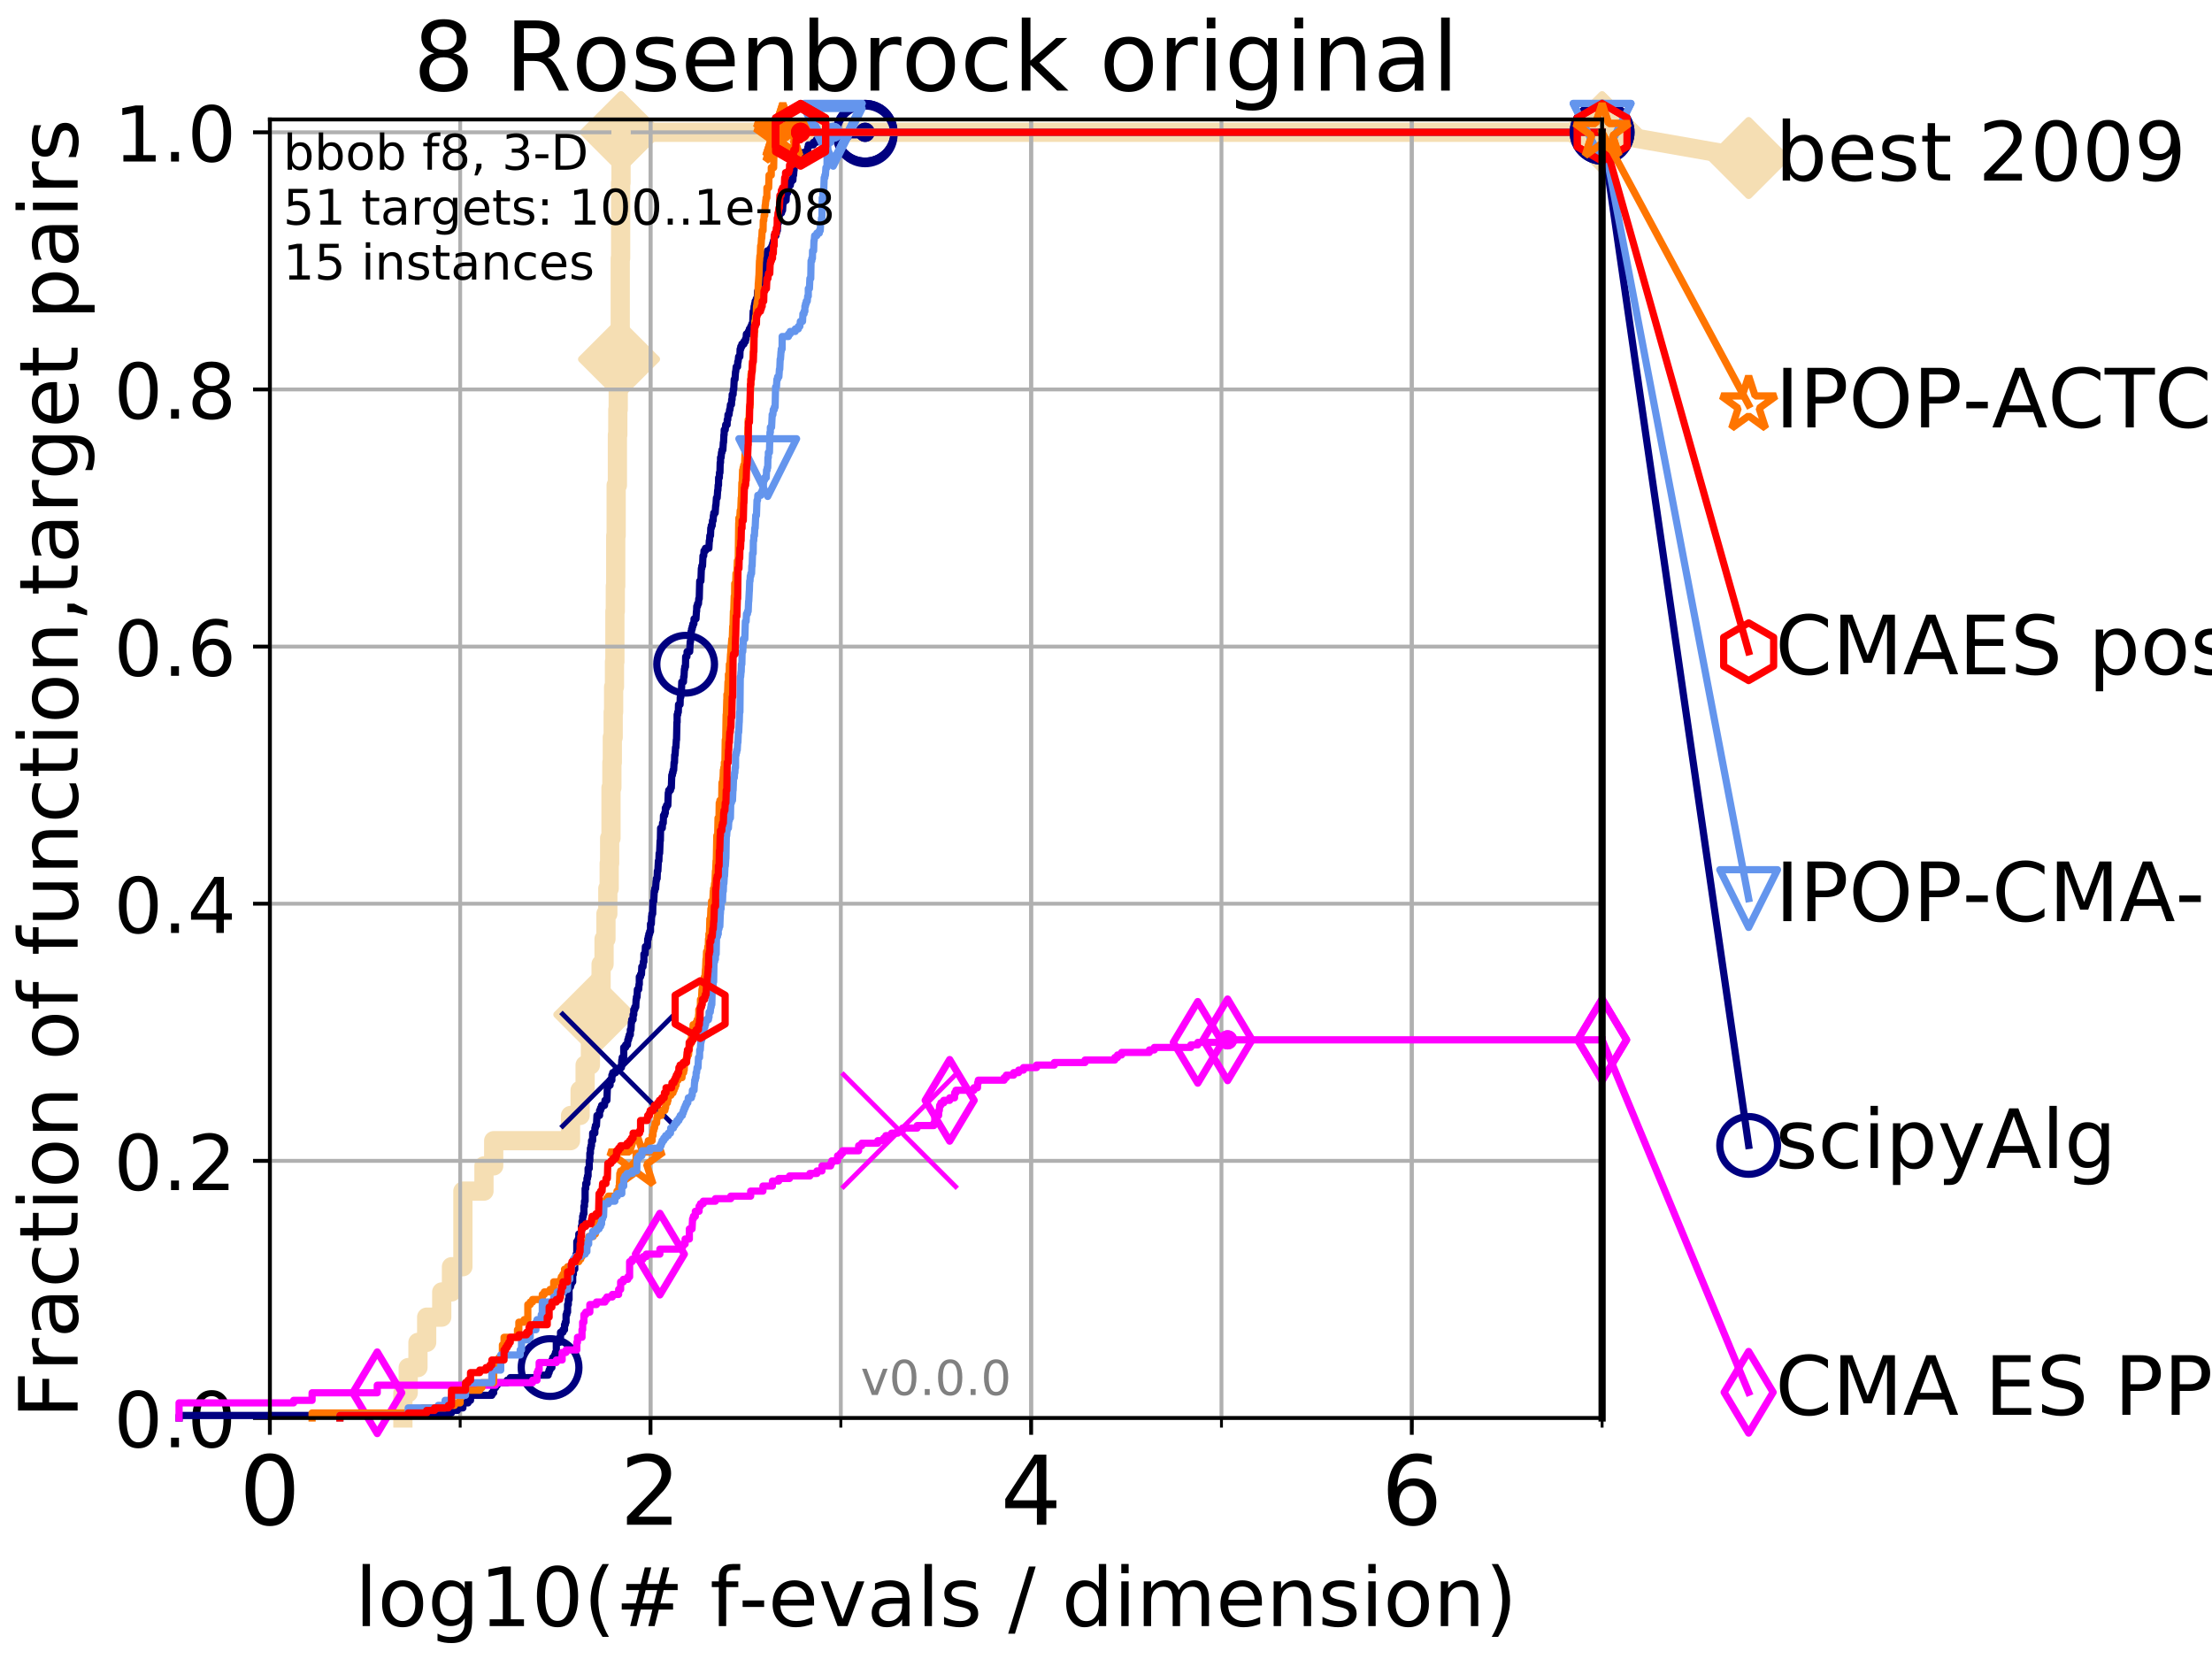<?xml version="1.0" encoding="utf-8" standalone="no"?>
<!DOCTYPE svg PUBLIC "-//W3C//DTD SVG 1.1//EN"
  "http://www.w3.org/Graphics/SVG/1.1/DTD/svg11.dtd">
<!-- Created with matplotlib (http://matplotlib.org/) -->
<svg height="345pt" version="1.1" viewBox="0 0 460 345" width="460pt" xmlns="http://www.w3.org/2000/svg" xmlns:xlink="http://www.w3.org/1999/xlink">
 <defs>
  <style type="text/css">
*{stroke-linecap:butt;stroke-linejoin:round;}
  </style>
 </defs>
 <g id="figure_1">
  <g id="patch_1">
   <path d="M 0 345.6 
L 460.8 345.6 
L 460.8 0 
L 0 0 
z
" style="fill:#ffffff;"/>
  </g>
  <g id="axes_1">
   <g id="patch_2">
    <path d="M 56.12 294.88 
L 333.168 294.88 
L 333.168 24.84 
L 56.12 24.84 
z
" style="fill:#ffffff;"/>
   </g>
   <g id="line2d_1">
    <path d="M 83.784 294.88 
L 83.784 289.638 
L 84.893 289.638 
L 84.893 284.395 
L 86.918 284.395 
L 86.918 279.153 
L 88.729 279.153 
L 88.729 273.91 
L 91.863 273.91 
L 91.863 268.668 
L 93.887 268.668 
L 93.887 263.425 
L 96.262 263.425 
L 96.262 247.698 
L 100.643 247.698 
L 100.643 242.455 
L 102.668 242.455 
L 102.668 237.213 
L 118.645 237.213 
L 118.645 231.97 
L 120.636 231.97 
L 120.636 226.728 
L 121.678 226.728 
L 121.678 221.485 
L 122.78 221.485 
L 122.78 216.243 
L 123.59 216.243 
L 123.59 211 
L 124.364 211 
L 124.364 205.758 
L 125.001 205.758 
L 125.001 200.515 
L 125.615 200.515 
L 125.615 195.273 
L 126.012 195.273 
L 126.012 190.03 
L 126.4 190.03 
L 126.4 184.788 
L 126.686 184.788 
L 126.686 179.546 
L 126.78 179.546 
L 126.78 174.303 
L 127.06 174.303 
L 127.06 163.818 
L 127.244 163.818 
L 127.244 158.576 
L 127.335 158.576 
L 127.335 153.333 
L 127.516 153.333 
L 127.516 148.091 
L 127.606 148.091 
L 127.606 142.848 
L 127.784 142.848 
L 127.784 137.606 
L 127.872 137.606 
L 127.872 127.121 
L 127.96 127.121 
L 127.96 121.878 
L 128.047 121.878 
L 128.047 111.393 
L 128.134 111.393 
L 128.134 100.908 
L 128.393 100.908 
L 128.393 90.423 
L 128.478 90.423 
L 128.478 85.181 
L 128.563 85.181 
L 128.563 79.938 
L 128.648 79.938 
L 128.648 74.696 
L 128.732 74.696 
L 128.732 69.453 
L 128.981 69.453 
L 128.981 53.726 
L 129.064 53.726 
L 129.064 37.999 
L 129.146 37.999 
L 129.146 27.514 
L 333.168 27.514 
" style="fill:none;stroke:#f5deb3;stroke-linecap:square;stroke-width:4;"/>
   </g>
   <g id="line2d_2">
    <defs>
     <path d="M -0 7.778 
L 7.778 0 
L 0 -7.778 
L -7.778 -0 
z
" id="me9113ae463" style="stroke:#f5deb3;stroke-linejoin:miter;stroke-width:1.5;"/>
    </defs>
    <g>
     <use style="fill:#f5deb3;stroke:#f5deb3;stroke-linejoin:miter;stroke-width:1.5;" x="123.59" xlink:href="#me9113ae463" y="211"/>
     <use style="fill:#f5deb3;stroke:#f5deb3;stroke-linejoin:miter;stroke-width:1.5;" x="128.732" xlink:href="#me9113ae463" y="74.696"/>
     <use style="fill:#f5deb3;stroke:#f5deb3;stroke-linejoin:miter;stroke-width:1.5;" x="129.146" xlink:href="#me9113ae463" y="27.514"/>
     <use style="fill:#f5deb3;stroke:#f5deb3;stroke-linejoin:miter;stroke-width:1.5;" x="129.146" xlink:href="#me9113ae463" y="27.514"/>
     <use style="fill:#f5deb3;stroke:#f5deb3;stroke-linejoin:miter;stroke-width:1.5;" x="333.168" xlink:href="#me9113ae463" y="27.514"/>
    </g>
   </g>
   <g id="line2d_3">
    <path style="fill:none;stroke:#f5deb3;stroke-linecap:square;stroke-width:4;"/>
    <g/>
   </g>
   <g id="line2d_4">
    <path d="M 333.168 27.514 
L 363.643 32.861 
" style="fill:none;stroke:#f5deb3;stroke-linecap:square;stroke-width:4;"/>
    <g>
     <use style="fill:#f5deb3;stroke:#f5deb3;stroke-linejoin:miter;stroke-width:1.5;" x="333.168" xlink:href="#me9113ae463" y="27.514"/>
     <use style="fill:#f5deb3;stroke:#f5deb3;stroke-linejoin:miter;stroke-width:1.5;" x="363.643" xlink:href="#me9113ae463" y="32.861"/>
    </g>
   </g>
   <g id="matplotlib.axis_1">
    <g id="xtick_1">
     <g id="line2d_5">
      <path clip-path="url(#pd9742f7d73)" d="M 56.12 294.88 
L 56.12 24.84 
" style="fill:none;stroke:#b0b0b0;stroke-linecap:square;stroke-width:0.8;"/>
     </g>
     <g id="line2d_6">
      <defs>
       <path d="M 0 0 
L 0 3.5 
" id="m8693e1d801" style="stroke:#000000;stroke-width:0.8;"/>
      </defs>
      <g>
       <use style="stroke:#000000;stroke-width:0.8;" x="56.12" xlink:href="#m8693e1d801" y="294.88"/>
      </g>
     </g>
     <g id="text_1">
      <!-- 0 -->
      <defs>
       <path d="M 31.781 66.406 
Q 24.172 66.406 20.328 58.906 
Q 16.5 51.422 16.5 36.375 
Q 16.5 21.391 20.328 13.891 
Q 24.172 6.391 31.781 6.391 
Q 39.453 6.391 43.281 13.891 
Q 47.125 21.391 47.125 36.375 
Q 47.125 51.422 43.281 58.906 
Q 39.453 66.406 31.781 66.406 
z
M 31.781 74.219 
Q 44.047 74.219 50.516 64.516 
Q 56.984 54.828 56.984 36.375 
Q 56.984 17.969 50.516 8.266 
Q 44.047 -1.422 31.781 -1.422 
Q 19.531 -1.422 13.062 8.266 
Q 6.594 17.969 6.594 36.375 
Q 6.594 54.828 13.062 64.516 
Q 19.531 74.219 31.781 74.219 
z
" id="DejaVuSans-30"/>
      </defs>
      <g transform="translate(49.758 317.077)scale(0.2 -0.2)">
       <use xlink:href="#DejaVuSans-30"/>
      </g>
     </g>
    </g>
    <g id="xtick_2">
     <g id="line2d_7">
      <path clip-path="url(#pd9742f7d73)" d="M 135.277 294.88 
L 135.277 24.84 
" style="fill:none;stroke:#b0b0b0;stroke-linecap:square;stroke-width:0.8;"/>
     </g>
     <g id="line2d_8">
      <g>
       <use style="stroke:#000000;stroke-width:0.8;" x="135.277" xlink:href="#m8693e1d801" y="294.88"/>
      </g>
     </g>
     <g id="text_2">
      <!-- 2 -->
      <defs>
       <path d="M 19.188 8.297 
L 53.609 8.297 
L 53.609 0 
L 7.328 0 
L 7.328 8.297 
Q 12.938 14.109 22.625 23.891 
Q 32.328 33.688 34.812 36.531 
Q 39.547 41.844 41.422 45.531 
Q 43.312 49.219 43.312 52.781 
Q 43.312 58.594 39.234 62.25 
Q 35.156 65.922 28.609 65.922 
Q 23.969 65.922 18.812 64.312 
Q 13.672 62.703 7.812 59.422 
L 7.812 69.391 
Q 13.766 71.781 18.938 73 
Q 24.125 74.219 28.422 74.219 
Q 39.75 74.219 46.484 68.547 
Q 53.219 62.891 53.219 53.422 
Q 53.219 48.922 51.531 44.891 
Q 49.859 40.875 45.406 35.406 
Q 44.188 33.984 37.641 27.219 
Q 31.109 20.453 19.188 8.297 
z
" id="DejaVuSans-32"/>
      </defs>
      <g transform="translate(128.914 317.077)scale(0.2 -0.2)">
       <use xlink:href="#DejaVuSans-32"/>
      </g>
     </g>
    </g>
    <g id="xtick_3">
     <g id="line2d_9">
      <path clip-path="url(#pd9742f7d73)" d="M 214.433 294.88 
L 214.433 24.84 
" style="fill:none;stroke:#b0b0b0;stroke-linecap:square;stroke-width:0.8;"/>
     </g>
     <g id="line2d_10">
      <g>
       <use style="stroke:#000000;stroke-width:0.8;" x="214.433" xlink:href="#m8693e1d801" y="294.88"/>
      </g>
     </g>
     <g id="text_3">
      <!-- 4 -->
      <defs>
       <path d="M 37.797 64.312 
L 12.891 25.391 
L 37.797 25.391 
z
M 35.203 72.906 
L 47.609 72.906 
L 47.609 25.391 
L 58.016 25.391 
L 58.016 17.188 
L 47.609 17.188 
L 47.609 0 
L 37.797 0 
L 37.797 17.188 
L 4.891 17.188 
L 4.891 26.703 
z
" id="DejaVuSans-34"/>
      </defs>
      <g transform="translate(208.071 317.077)scale(0.2 -0.2)">
       <use xlink:href="#DejaVuSans-34"/>
      </g>
     </g>
    </g>
    <g id="xtick_4">
     <g id="line2d_11">
      <path clip-path="url(#pd9742f7d73)" d="M 293.59 294.88 
L 293.59 24.84 
" style="fill:none;stroke:#b0b0b0;stroke-linecap:square;stroke-width:0.8;"/>
     </g>
     <g id="line2d_12">
      <g>
       <use style="stroke:#000000;stroke-width:0.8;" x="293.59" xlink:href="#m8693e1d801" y="294.88"/>
      </g>
     </g>
     <g id="text_4">
      <!-- 6 -->
      <defs>
       <path d="M 33.016 40.375 
Q 26.375 40.375 22.484 35.828 
Q 18.609 31.297 18.609 23.391 
Q 18.609 15.531 22.484 10.953 
Q 26.375 6.391 33.016 6.391 
Q 39.656 6.391 43.531 10.953 
Q 47.406 15.531 47.406 23.391 
Q 47.406 31.297 43.531 35.828 
Q 39.656 40.375 33.016 40.375 
z
M 52.594 71.297 
L 52.594 62.312 
Q 48.875 64.062 45.094 64.984 
Q 41.312 65.922 37.594 65.922 
Q 27.828 65.922 22.672 59.328 
Q 17.531 52.734 16.797 39.406 
Q 19.672 43.656 24.016 45.922 
Q 28.375 48.188 33.594 48.188 
Q 44.578 48.188 50.953 41.516 
Q 57.328 34.859 57.328 23.391 
Q 57.328 12.156 50.688 5.359 
Q 44.047 -1.422 33.016 -1.422 
Q 20.359 -1.422 13.672 8.266 
Q 6.984 17.969 6.984 36.375 
Q 6.984 53.656 15.188 63.938 
Q 23.391 74.219 37.203 74.219 
Q 40.922 74.219 44.703 73.484 
Q 48.484 72.75 52.594 71.297 
z
" id="DejaVuSans-36"/>
      </defs>
      <g transform="translate(287.227 317.077)scale(0.2 -0.2)">
       <use xlink:href="#DejaVuSans-36"/>
      </g>
     </g>
    </g>
    <g id="xtick_5">
     <g id="line2d_13">
      <path clip-path="url(#pd9742f7d73)" d="M 56.12 294.88 
L 56.12 24.84 
" style="fill:none;stroke:#b0b0b0;stroke-linecap:square;stroke-width:0.8;"/>
     </g>
     <g id="line2d_14">
      <defs>
       <path d="M 0 0 
L 0 2 
" id="m685d1d8731" style="stroke:#000000;stroke-width:0.6;"/>
      </defs>
      <g>
       <use style="stroke:#000000;stroke-width:0.6;" x="56.12" xlink:href="#m685d1d8731" y="294.88"/>
      </g>
     </g>
    </g>
    <g id="xtick_6">
     <g id="line2d_15">
      <path clip-path="url(#pd9742f7d73)" d="M 95.698 294.88 
L 95.698 24.84 
" style="fill:none;stroke:#b0b0b0;stroke-linecap:square;stroke-width:0.8;"/>
     </g>
     <g id="line2d_16">
      <g>
       <use style="stroke:#000000;stroke-width:0.6;" x="95.698" xlink:href="#m685d1d8731" y="294.88"/>
      </g>
     </g>
    </g>
    <g id="xtick_7">
     <g id="line2d_17">
      <path clip-path="url(#pd9742f7d73)" d="M 135.277 294.88 
L 135.277 24.84 
" style="fill:none;stroke:#b0b0b0;stroke-linecap:square;stroke-width:0.8;"/>
     </g>
     <g id="line2d_18">
      <g>
       <use style="stroke:#000000;stroke-width:0.6;" x="135.277" xlink:href="#m685d1d8731" y="294.88"/>
      </g>
     </g>
    </g>
    <g id="xtick_8">
     <g id="line2d_19">
      <path clip-path="url(#pd9742f7d73)" d="M 174.855 294.88 
L 174.855 24.84 
" style="fill:none;stroke:#b0b0b0;stroke-linecap:square;stroke-width:0.8;"/>
     </g>
     <g id="line2d_20">
      <g>
       <use style="stroke:#000000;stroke-width:0.6;" x="174.855" xlink:href="#m685d1d8731" y="294.88"/>
      </g>
     </g>
    </g>
    <g id="xtick_9">
     <g id="line2d_21">
      <path clip-path="url(#pd9742f7d73)" d="M 214.433 294.88 
L 214.433 24.84 
" style="fill:none;stroke:#b0b0b0;stroke-linecap:square;stroke-width:0.8;"/>
     </g>
     <g id="line2d_22">
      <g>
       <use style="stroke:#000000;stroke-width:0.6;" x="214.433" xlink:href="#m685d1d8731" y="294.88"/>
      </g>
     </g>
    </g>
    <g id="xtick_10">
     <g id="line2d_23">
      <path clip-path="url(#pd9742f7d73)" d="M 254.011 294.88 
L 254.011 24.84 
" style="fill:none;stroke:#b0b0b0;stroke-linecap:square;stroke-width:0.8;"/>
     </g>
     <g id="line2d_24">
      <g>
       <use style="stroke:#000000;stroke-width:0.6;" x="254.011" xlink:href="#m685d1d8731" y="294.88"/>
      </g>
     </g>
    </g>
    <g id="xtick_11">
     <g id="line2d_25">
      <path clip-path="url(#pd9742f7d73)" d="M 293.59 294.88 
L 293.59 24.84 
" style="fill:none;stroke:#b0b0b0;stroke-linecap:square;stroke-width:0.8;"/>
     </g>
     <g id="line2d_26">
      <g>
       <use style="stroke:#000000;stroke-width:0.6;" x="293.59" xlink:href="#m685d1d8731" y="294.88"/>
      </g>
     </g>
    </g>
    <g id="xtick_12">
     <g id="line2d_27">
      <path clip-path="url(#pd9742f7d73)" d="M 333.168 294.88 
L 333.168 24.84 
" style="fill:none;stroke:#b0b0b0;stroke-linecap:square;stroke-width:0.8;"/>
     </g>
     <g id="line2d_28">
      <g>
       <use style="stroke:#000000;stroke-width:0.6;" x="333.168" xlink:href="#m685d1d8731" y="294.88"/>
      </g>
     </g>
    </g>
    <g id="text_5">
     <!-- log10(# f-evals / dimension) -->
     <defs>
      <path d="M 9.422 75.984 
L 18.406 75.984 
L 18.406 0 
L 9.422 0 
z
" id="DejaVuSans-6c"/>
      <path d="M 30.609 48.391 
Q 23.391 48.391 19.188 42.75 
Q 14.984 37.109 14.984 27.297 
Q 14.984 17.484 19.156 11.844 
Q 23.344 6.203 30.609 6.203 
Q 37.797 6.203 41.984 11.859 
Q 46.188 17.531 46.188 27.297 
Q 46.188 37.016 41.984 42.703 
Q 37.797 48.391 30.609 48.391 
z
M 30.609 56 
Q 42.328 56 49.016 48.375 
Q 55.719 40.766 55.719 27.297 
Q 55.719 13.875 49.016 6.219 
Q 42.328 -1.422 30.609 -1.422 
Q 18.844 -1.422 12.172 6.219 
Q 5.516 13.875 5.516 27.297 
Q 5.516 40.766 12.172 48.375 
Q 18.844 56 30.609 56 
z
" id="DejaVuSans-6f"/>
      <path d="M 45.406 27.984 
Q 45.406 37.75 41.375 43.109 
Q 37.359 48.484 30.078 48.484 
Q 22.859 48.484 18.828 43.109 
Q 14.797 37.75 14.797 27.984 
Q 14.797 18.266 18.828 12.891 
Q 22.859 7.516 30.078 7.516 
Q 37.359 7.516 41.375 12.891 
Q 45.406 18.266 45.406 27.984 
z
M 54.391 6.781 
Q 54.391 -7.172 48.188 -13.984 
Q 42 -20.797 29.203 -20.797 
Q 24.469 -20.797 20.266 -20.094 
Q 16.062 -19.391 12.109 -17.922 
L 12.109 -9.188 
Q 16.062 -11.328 19.922 -12.344 
Q 23.781 -13.375 27.781 -13.375 
Q 36.625 -13.375 41.016 -8.766 
Q 45.406 -4.156 45.406 5.172 
L 45.406 9.625 
Q 42.625 4.781 38.281 2.391 
Q 33.938 0 27.875 0 
Q 17.828 0 11.672 7.656 
Q 5.516 15.328 5.516 27.984 
Q 5.516 40.672 11.672 48.328 
Q 17.828 56 27.875 56 
Q 33.938 56 38.281 53.609 
Q 42.625 51.219 45.406 46.391 
L 45.406 54.688 
L 54.391 54.688 
z
" id="DejaVuSans-67"/>
      <path d="M 12.406 8.297 
L 28.516 8.297 
L 28.516 63.922 
L 10.984 60.406 
L 10.984 69.391 
L 28.422 72.906 
L 38.281 72.906 
L 38.281 8.297 
L 54.391 8.297 
L 54.391 0 
L 12.406 0 
z
" id="DejaVuSans-31"/>
      <path d="M 31 75.875 
Q 24.469 64.656 21.281 53.656 
Q 18.109 42.672 18.109 31.391 
Q 18.109 20.125 21.312 9.062 
Q 24.516 -2 31 -13.188 
L 23.188 -13.188 
Q 15.875 -1.703 12.234 9.375 
Q 8.594 20.453 8.594 31.391 
Q 8.594 42.281 12.203 53.312 
Q 15.828 64.359 23.188 75.875 
z
" id="DejaVuSans-28"/>
      <path d="M 51.125 44 
L 36.922 44 
L 32.812 27.688 
L 47.125 27.688 
z
M 43.797 71.781 
L 38.719 51.516 
L 52.984 51.516 
L 58.109 71.781 
L 65.922 71.781 
L 60.891 51.516 
L 76.125 51.516 
L 76.125 44 
L 58.984 44 
L 54.984 27.688 
L 70.516 27.688 
L 70.516 20.219 
L 53.078 20.219 
L 48 0 
L 40.188 0 
L 45.219 20.219 
L 30.906 20.219 
L 25.875 0 
L 18.016 0 
L 23.094 20.219 
L 7.719 20.219 
L 7.719 27.688 
L 24.906 27.688 
L 29 44 
L 13.281 44 
L 13.281 51.516 
L 30.906 51.516 
L 35.891 71.781 
z
" id="DejaVuSans-23"/>
      <path id="DejaVuSans-20"/>
      <path d="M 37.109 75.984 
L 37.109 68.5 
L 28.516 68.5 
Q 23.688 68.5 21.797 66.547 
Q 19.922 64.594 19.922 59.516 
L 19.922 54.688 
L 34.719 54.688 
L 34.719 47.703 
L 19.922 47.703 
L 19.922 0 
L 10.891 0 
L 10.891 47.703 
L 2.297 47.703 
L 2.297 54.688 
L 10.891 54.688 
L 10.891 58.5 
Q 10.891 67.625 15.141 71.797 
Q 19.391 75.984 28.609 75.984 
z
" id="DejaVuSans-66"/>
      <path d="M 4.891 31.391 
L 31.203 31.391 
L 31.203 23.391 
L 4.891 23.391 
z
" id="DejaVuSans-2d"/>
      <path d="M 56.203 29.594 
L 56.203 25.203 
L 14.891 25.203 
Q 15.484 15.922 20.484 11.062 
Q 25.484 6.203 34.422 6.203 
Q 39.594 6.203 44.453 7.469 
Q 49.312 8.734 54.109 11.281 
L 54.109 2.781 
Q 49.266 0.734 44.188 -0.344 
Q 39.109 -1.422 33.891 -1.422 
Q 20.797 -1.422 13.156 6.188 
Q 5.516 13.812 5.516 26.812 
Q 5.516 40.234 12.766 48.109 
Q 20.016 56 32.328 56 
Q 43.359 56 49.781 48.891 
Q 56.203 41.797 56.203 29.594 
z
M 47.219 32.234 
Q 47.125 39.594 43.094 43.984 
Q 39.062 48.391 32.422 48.391 
Q 24.906 48.391 20.391 44.141 
Q 15.875 39.891 15.188 32.172 
z
" id="DejaVuSans-65"/>
      <path d="M 2.984 54.688 
L 12.5 54.688 
L 29.594 8.797 
L 46.688 54.688 
L 56.203 54.688 
L 35.688 0 
L 23.484 0 
z
" id="DejaVuSans-76"/>
      <path d="M 34.281 27.484 
Q 23.391 27.484 19.188 25 
Q 14.984 22.516 14.984 16.5 
Q 14.984 11.719 18.141 8.906 
Q 21.297 6.109 26.703 6.109 
Q 34.188 6.109 38.703 11.406 
Q 43.219 16.703 43.219 25.484 
L 43.219 27.484 
z
M 52.203 31.203 
L 52.203 0 
L 43.219 0 
L 43.219 8.297 
Q 40.141 3.328 35.547 0.953 
Q 30.953 -1.422 24.312 -1.422 
Q 15.922 -1.422 10.953 3.297 
Q 6 8.016 6 15.922 
Q 6 25.141 12.172 29.828 
Q 18.359 34.516 30.609 34.516 
L 43.219 34.516 
L 43.219 35.406 
Q 43.219 41.609 39.141 45 
Q 35.062 48.391 27.688 48.391 
Q 23 48.391 18.547 47.266 
Q 14.109 46.141 10.016 43.891 
L 10.016 52.203 
Q 14.938 54.109 19.578 55.047 
Q 24.219 56 28.609 56 
Q 40.484 56 46.344 49.844 
Q 52.203 43.703 52.203 31.203 
z
" id="DejaVuSans-61"/>
      <path d="M 44.281 53.078 
L 44.281 44.578 
Q 40.484 46.531 36.375 47.5 
Q 32.281 48.484 27.875 48.484 
Q 21.188 48.484 17.844 46.438 
Q 14.5 44.391 14.5 40.281 
Q 14.5 37.156 16.891 35.375 
Q 19.281 33.594 26.516 31.984 
L 29.594 31.297 
Q 39.156 29.25 43.188 25.516 
Q 47.219 21.781 47.219 15.094 
Q 47.219 7.469 41.188 3.016 
Q 35.156 -1.422 24.609 -1.422 
Q 20.219 -1.422 15.453 -0.562 
Q 10.688 0.297 5.422 2 
L 5.422 11.281 
Q 10.406 8.688 15.234 7.391 
Q 20.062 6.109 24.812 6.109 
Q 31.156 6.109 34.562 8.281 
Q 37.984 10.453 37.984 14.406 
Q 37.984 18.062 35.516 20.016 
Q 33.062 21.969 24.703 23.781 
L 21.578 24.516 
Q 13.234 26.266 9.516 29.906 
Q 5.812 33.547 5.812 39.891 
Q 5.812 47.609 11.281 51.797 
Q 16.75 56 26.812 56 
Q 31.781 56 36.172 55.266 
Q 40.578 54.547 44.281 53.078 
z
" id="DejaVuSans-73"/>
      <path d="M 25.391 72.906 
L 33.688 72.906 
L 8.297 -9.281 
L 0 -9.281 
z
" id="DejaVuSans-2f"/>
      <path d="M 45.406 46.391 
L 45.406 75.984 
L 54.391 75.984 
L 54.391 0 
L 45.406 0 
L 45.406 8.203 
Q 42.578 3.328 38.25 0.953 
Q 33.938 -1.422 27.875 -1.422 
Q 17.969 -1.422 11.734 6.484 
Q 5.516 14.406 5.516 27.297 
Q 5.516 40.188 11.734 48.094 
Q 17.969 56 27.875 56 
Q 33.938 56 38.25 53.625 
Q 42.578 51.266 45.406 46.391 
z
M 14.797 27.297 
Q 14.797 17.391 18.875 11.75 
Q 22.953 6.109 30.078 6.109 
Q 37.203 6.109 41.297 11.75 
Q 45.406 17.391 45.406 27.297 
Q 45.406 37.203 41.297 42.844 
Q 37.203 48.484 30.078 48.484 
Q 22.953 48.484 18.875 42.844 
Q 14.797 37.203 14.797 27.297 
z
" id="DejaVuSans-64"/>
      <path d="M 9.422 54.688 
L 18.406 54.688 
L 18.406 0 
L 9.422 0 
z
M 9.422 75.984 
L 18.406 75.984 
L 18.406 64.594 
L 9.422 64.594 
z
" id="DejaVuSans-69"/>
      <path d="M 52 44.188 
Q 55.375 50.25 60.062 53.125 
Q 64.75 56 71.094 56 
Q 79.641 56 84.281 50.016 
Q 88.922 44.047 88.922 33.016 
L 88.922 0 
L 79.891 0 
L 79.891 32.719 
Q 79.891 40.578 77.094 44.375 
Q 74.312 48.188 68.609 48.188 
Q 61.625 48.188 57.562 43.547 
Q 53.516 38.922 53.516 30.906 
L 53.516 0 
L 44.484 0 
L 44.484 32.719 
Q 44.484 40.625 41.703 44.406 
Q 38.922 48.188 33.109 48.188 
Q 26.219 48.188 22.156 43.531 
Q 18.109 38.875 18.109 30.906 
L 18.109 0 
L 9.078 0 
L 9.078 54.688 
L 18.109 54.688 
L 18.109 46.188 
Q 21.188 51.219 25.484 53.609 
Q 29.781 56 35.688 56 
Q 41.656 56 45.828 52.969 
Q 50 49.953 52 44.188 
z
" id="DejaVuSans-6d"/>
      <path d="M 54.891 33.016 
L 54.891 0 
L 45.906 0 
L 45.906 32.719 
Q 45.906 40.484 42.875 44.328 
Q 39.844 48.188 33.797 48.188 
Q 26.516 48.188 22.312 43.547 
Q 18.109 38.922 18.109 30.906 
L 18.109 0 
L 9.078 0 
L 9.078 54.688 
L 18.109 54.688 
L 18.109 46.188 
Q 21.344 51.125 25.703 53.562 
Q 30.078 56 35.797 56 
Q 45.219 56 50.047 50.172 
Q 54.891 44.344 54.891 33.016 
z
" id="DejaVuSans-6e"/>
      <path d="M 8.016 75.875 
L 15.828 75.875 
Q 23.141 64.359 26.781 53.312 
Q 30.422 42.281 30.422 31.391 
Q 30.422 20.453 26.781 9.375 
Q 23.141 -1.703 15.828 -13.188 
L 8.016 -13.188 
Q 14.5 -2 17.703 9.062 
Q 20.906 20.125 20.906 31.391 
Q 20.906 42.672 17.703 53.656 
Q 14.5 64.656 8.016 75.875 
z
" id="DejaVuSans-29"/>
     </defs>
     <g transform="translate(73.803 338.154)scale(0.17 -0.17)">
      <use xlink:href="#DejaVuSans-6c"/>
      <use x="27.783" xlink:href="#DejaVuSans-6f"/>
      <use x="88.965" xlink:href="#DejaVuSans-67"/>
      <use x="152.441" xlink:href="#DejaVuSans-31"/>
      <use x="216.064" xlink:href="#DejaVuSans-30"/>
      <use x="279.688" xlink:href="#DejaVuSans-28"/>
      <use x="318.701" xlink:href="#DejaVuSans-23"/>
      <use x="402.49" xlink:href="#DejaVuSans-20"/>
      <use x="434.277" xlink:href="#DejaVuSans-66"/>
      <use x="469.404" xlink:href="#DejaVuSans-2d"/>
      <use x="505.488" xlink:href="#DejaVuSans-65"/>
      <use x="567.012" xlink:href="#DejaVuSans-76"/>
      <use x="626.191" xlink:href="#DejaVuSans-61"/>
      <use x="687.471" xlink:href="#DejaVuSans-6c"/>
      <use x="715.254" xlink:href="#DejaVuSans-73"/>
      <use x="767.354" xlink:href="#DejaVuSans-20"/>
      <use x="799.141" xlink:href="#DejaVuSans-2f"/>
      <use x="832.832" xlink:href="#DejaVuSans-20"/>
      <use x="864.619" xlink:href="#DejaVuSans-64"/>
      <use x="928.096" xlink:href="#DejaVuSans-69"/>
      <use x="955.879" xlink:href="#DejaVuSans-6d"/>
      <use x="1053.291" xlink:href="#DejaVuSans-65"/>
      <use x="1114.814" xlink:href="#DejaVuSans-6e"/>
      <use x="1178.193" xlink:href="#DejaVuSans-73"/>
      <use x="1230.293" xlink:href="#DejaVuSans-69"/>
      <use x="1258.076" xlink:href="#DejaVuSans-6f"/>
      <use x="1319.258" xlink:href="#DejaVuSans-6e"/>
      <use x="1382.637" xlink:href="#DejaVuSans-29"/>
     </g>
    </g>
   </g>
   <g id="matplotlib.axis_2">
    <g id="ytick_1">
     <g id="line2d_29">
      <path clip-path="url(#pd9742f7d73)" d="M 56.12 294.88 
L 333.168 294.88 
" style="fill:none;stroke:#b0b0b0;stroke-linecap:square;stroke-width:0.8;"/>
     </g>
     <g id="line2d_30">
      <defs>
       <path d="M 0 0 
L -3.5 0 
" id="m7a7b283a7e" style="stroke:#000000;stroke-width:0.8;"/>
      </defs>
      <g>
       <use style="stroke:#000000;stroke-width:0.8;" x="56.12" xlink:href="#m7a7b283a7e" y="294.88"/>
      </g>
     </g>
     <g id="text_6">
      <!-- 0.0 -->
      <defs>
       <path d="M 10.688 12.406 
L 21 12.406 
L 21 0 
L 10.688 0 
z
" id="DejaVuSans-2e"/>
      </defs>
      <g transform="translate(23.675 300.959)scale(0.16 -0.16)">
       <use xlink:href="#DejaVuSans-30"/>
       <use x="63.623" xlink:href="#DejaVuSans-2e"/>
       <use x="95.41" xlink:href="#DejaVuSans-30"/>
      </g>
     </g>
    </g>
    <g id="ytick_2">
     <g id="line2d_31">
      <path clip-path="url(#pd9742f7d73)" d="M 56.12 241.407 
L 333.168 241.407 
" style="fill:none;stroke:#b0b0b0;stroke-linecap:square;stroke-width:0.8;"/>
     </g>
     <g id="line2d_32">
      <g>
       <use style="stroke:#000000;stroke-width:0.8;" x="56.12" xlink:href="#m7a7b283a7e" y="241.407"/>
      </g>
     </g>
     <g id="text_7">
      <!-- 0.2 -->
      <g transform="translate(23.675 247.485)scale(0.16 -0.16)">
       <use xlink:href="#DejaVuSans-30"/>
       <use x="63.623" xlink:href="#DejaVuSans-2e"/>
       <use x="95.41" xlink:href="#DejaVuSans-32"/>
      </g>
     </g>
    </g>
    <g id="ytick_3">
     <g id="line2d_33">
      <path clip-path="url(#pd9742f7d73)" d="M 56.12 187.933 
L 333.168 187.933 
" style="fill:none;stroke:#b0b0b0;stroke-linecap:square;stroke-width:0.8;"/>
     </g>
     <g id="line2d_34">
      <g>
       <use style="stroke:#000000;stroke-width:0.8;" x="56.12" xlink:href="#m7a7b283a7e" y="187.933"/>
      </g>
     </g>
     <g id="text_8">
      <!-- 0.4 -->
      <g transform="translate(23.675 194.012)scale(0.16 -0.16)">
       <use xlink:href="#DejaVuSans-30"/>
       <use x="63.623" xlink:href="#DejaVuSans-2e"/>
       <use x="95.41" xlink:href="#DejaVuSans-34"/>
      </g>
     </g>
    </g>
    <g id="ytick_4">
     <g id="line2d_35">
      <path clip-path="url(#pd9742f7d73)" d="M 56.12 134.46 
L 333.168 134.46 
" style="fill:none;stroke:#b0b0b0;stroke-linecap:square;stroke-width:0.8;"/>
     </g>
     <g id="line2d_36">
      <g>
       <use style="stroke:#000000;stroke-width:0.8;" x="56.12" xlink:href="#m7a7b283a7e" y="134.46"/>
      </g>
     </g>
     <g id="text_9">
      <!-- 0.6 -->
      <g transform="translate(23.675 140.539)scale(0.16 -0.16)">
       <use xlink:href="#DejaVuSans-30"/>
       <use x="63.623" xlink:href="#DejaVuSans-2e"/>
       <use x="95.41" xlink:href="#DejaVuSans-36"/>
      </g>
     </g>
    </g>
    <g id="ytick_5">
     <g id="line2d_37">
      <path clip-path="url(#pd9742f7d73)" d="M 56.12 80.987 
L 333.168 80.987 
" style="fill:none;stroke:#b0b0b0;stroke-linecap:square;stroke-width:0.8;"/>
     </g>
     <g id="line2d_38">
      <g>
       <use style="stroke:#000000;stroke-width:0.8;" x="56.12" xlink:href="#m7a7b283a7e" y="80.987"/>
      </g>
     </g>
     <g id="text_10">
      <!-- 0.8 -->
      <defs>
       <path d="M 31.781 34.625 
Q 24.75 34.625 20.719 30.859 
Q 16.703 27.094 16.703 20.516 
Q 16.703 13.922 20.719 10.156 
Q 24.75 6.391 31.781 6.391 
Q 38.812 6.391 42.859 10.172 
Q 46.922 13.969 46.922 20.516 
Q 46.922 27.094 42.891 30.859 
Q 38.875 34.625 31.781 34.625 
z
M 21.922 38.812 
Q 15.578 40.375 12.031 44.719 
Q 8.5 49.078 8.5 55.328 
Q 8.5 64.062 14.719 69.141 
Q 20.953 74.219 31.781 74.219 
Q 42.672 74.219 48.875 69.141 
Q 55.078 64.062 55.078 55.328 
Q 55.078 49.078 51.531 44.719 
Q 48 40.375 41.703 38.812 
Q 48.828 37.156 52.797 32.312 
Q 56.781 27.484 56.781 20.516 
Q 56.781 9.906 50.312 4.234 
Q 43.844 -1.422 31.781 -1.422 
Q 19.734 -1.422 13.25 4.234 
Q 6.781 9.906 6.781 20.516 
Q 6.781 27.484 10.781 32.312 
Q 14.797 37.156 21.922 38.812 
z
M 18.312 54.391 
Q 18.312 48.734 21.844 45.562 
Q 25.391 42.391 31.781 42.391 
Q 38.141 42.391 41.719 45.562 
Q 45.312 48.734 45.312 54.391 
Q 45.312 60.062 41.719 63.234 
Q 38.141 66.406 31.781 66.406 
Q 25.391 66.406 21.844 63.234 
Q 18.312 60.062 18.312 54.391 
z
" id="DejaVuSans-38"/>
      </defs>
      <g transform="translate(23.675 87.066)scale(0.16 -0.16)">
       <use xlink:href="#DejaVuSans-30"/>
       <use x="63.623" xlink:href="#DejaVuSans-2e"/>
       <use x="95.41" xlink:href="#DejaVuSans-38"/>
      </g>
     </g>
    </g>
    <g id="ytick_6">
     <g id="line2d_39">
      <path clip-path="url(#pd9742f7d73)" d="M 56.12 27.514 
L 333.168 27.514 
" style="fill:none;stroke:#b0b0b0;stroke-linecap:square;stroke-width:0.8;"/>
     </g>
     <g id="line2d_40">
      <g>
       <use style="stroke:#000000;stroke-width:0.8;" x="56.12" xlink:href="#m7a7b283a7e" y="27.514"/>
      </g>
     </g>
     <g id="text_11">
      <!-- 1.0 -->
      <g transform="translate(23.675 33.592)scale(0.16 -0.16)">
       <use xlink:href="#DejaVuSans-31"/>
       <use x="63.623" xlink:href="#DejaVuSans-2e"/>
       <use x="95.41" xlink:href="#DejaVuSans-30"/>
      </g>
     </g>
    </g>
    <g id="text_12">
     <!-- Fraction of function,target pairs -->
     <defs>
      <path d="M 9.812 72.906 
L 51.703 72.906 
L 51.703 64.594 
L 19.672 64.594 
L 19.672 43.109 
L 48.578 43.109 
L 48.578 34.812 
L 19.672 34.812 
L 19.672 0 
L 9.812 0 
z
" id="DejaVuSans-46"/>
      <path d="M 41.109 46.297 
Q 39.594 47.172 37.812 47.578 
Q 36.031 48 33.891 48 
Q 26.266 48 22.188 43.047 
Q 18.109 38.094 18.109 28.812 
L 18.109 0 
L 9.078 0 
L 9.078 54.688 
L 18.109 54.688 
L 18.109 46.188 
Q 20.953 51.172 25.484 53.578 
Q 30.031 56 36.531 56 
Q 37.453 56 38.578 55.875 
Q 39.703 55.766 41.062 55.516 
z
" id="DejaVuSans-72"/>
      <path d="M 48.781 52.594 
L 48.781 44.188 
Q 44.969 46.297 41.141 47.344 
Q 37.312 48.391 33.406 48.391 
Q 24.656 48.391 19.812 42.844 
Q 14.984 37.312 14.984 27.297 
Q 14.984 17.281 19.812 11.734 
Q 24.656 6.203 33.406 6.203 
Q 37.312 6.203 41.141 7.25 
Q 44.969 8.297 48.781 10.406 
L 48.781 2.094 
Q 45.016 0.344 40.984 -0.531 
Q 36.969 -1.422 32.422 -1.422 
Q 20.062 -1.422 12.781 6.344 
Q 5.516 14.109 5.516 27.297 
Q 5.516 40.672 12.859 48.328 
Q 20.219 56 33.016 56 
Q 37.156 56 41.109 55.141 
Q 45.062 54.297 48.781 52.594 
z
" id="DejaVuSans-63"/>
      <path d="M 18.312 70.219 
L 18.312 54.688 
L 36.812 54.688 
L 36.812 47.703 
L 18.312 47.703 
L 18.312 18.016 
Q 18.312 11.328 20.141 9.422 
Q 21.969 7.516 27.594 7.516 
L 36.812 7.516 
L 36.812 0 
L 27.594 0 
Q 17.188 0 13.234 3.875 
Q 9.281 7.766 9.281 18.016 
L 9.281 47.703 
L 2.688 47.703 
L 2.688 54.688 
L 9.281 54.688 
L 9.281 70.219 
z
" id="DejaVuSans-74"/>
      <path d="M 8.5 21.578 
L 8.5 54.688 
L 17.484 54.688 
L 17.484 21.922 
Q 17.484 14.156 20.5 10.266 
Q 23.531 6.391 29.594 6.391 
Q 36.859 6.391 41.078 11.031 
Q 45.312 15.672 45.312 23.688 
L 45.312 54.688 
L 54.297 54.688 
L 54.297 0 
L 45.312 0 
L 45.312 8.406 
Q 42.047 3.422 37.719 1 
Q 33.406 -1.422 27.688 -1.422 
Q 18.266 -1.422 13.375 4.438 
Q 8.5 10.297 8.5 21.578 
z
M 31.109 56 
z
" id="DejaVuSans-75"/>
      <path d="M 11.719 12.406 
L 22.016 12.406 
L 22.016 4 
L 14.016 -11.625 
L 7.719 -11.625 
L 11.719 4 
z
" id="DejaVuSans-2c"/>
      <path d="M 18.109 8.203 
L 18.109 -20.797 
L 9.078 -20.797 
L 9.078 54.688 
L 18.109 54.688 
L 18.109 46.391 
Q 20.953 51.266 25.266 53.625 
Q 29.594 56 35.594 56 
Q 45.562 56 51.781 48.094 
Q 58.016 40.188 58.016 27.297 
Q 58.016 14.406 51.781 6.484 
Q 45.562 -1.422 35.594 -1.422 
Q 29.594 -1.422 25.266 0.953 
Q 20.953 3.328 18.109 8.203 
z
M 48.688 27.297 
Q 48.688 37.203 44.609 42.844 
Q 40.531 48.484 33.406 48.484 
Q 26.266 48.484 22.188 42.844 
Q 18.109 37.203 18.109 27.297 
Q 18.109 17.391 22.188 11.75 
Q 26.266 6.109 33.406 6.109 
Q 40.531 6.109 44.609 11.75 
Q 48.688 17.391 48.688 27.297 
z
" id="DejaVuSans-70"/>
     </defs>
     <g transform="translate(16.14 294.999)rotate(-90)scale(0.17 -0.17)">
      <use xlink:href="#DejaVuSans-46"/>
      <use x="57.41" xlink:href="#DejaVuSans-72"/>
      <use x="98.523" xlink:href="#DejaVuSans-61"/>
      <use x="159.803" xlink:href="#DejaVuSans-63"/>
      <use x="214.783" xlink:href="#DejaVuSans-74"/>
      <use x="253.992" xlink:href="#DejaVuSans-69"/>
      <use x="281.775" xlink:href="#DejaVuSans-6f"/>
      <use x="342.957" xlink:href="#DejaVuSans-6e"/>
      <use x="406.336" xlink:href="#DejaVuSans-20"/>
      <use x="438.123" xlink:href="#DejaVuSans-6f"/>
      <use x="499.305" xlink:href="#DejaVuSans-66"/>
      <use x="534.51" xlink:href="#DejaVuSans-20"/>
      <use x="566.297" xlink:href="#DejaVuSans-66"/>
      <use x="601.502" xlink:href="#DejaVuSans-75"/>
      <use x="664.881" xlink:href="#DejaVuSans-6e"/>
      <use x="728.26" xlink:href="#DejaVuSans-63"/>
      <use x="783.24" xlink:href="#DejaVuSans-74"/>
      <use x="822.449" xlink:href="#DejaVuSans-69"/>
      <use x="850.232" xlink:href="#DejaVuSans-6f"/>
      <use x="911.414" xlink:href="#DejaVuSans-6e"/>
      <use x="974.793" xlink:href="#DejaVuSans-2c"/>
      <use x="1006.58" xlink:href="#DejaVuSans-74"/>
      <use x="1045.789" xlink:href="#DejaVuSans-61"/>
      <use x="1107.068" xlink:href="#DejaVuSans-72"/>
      <use x="1148.166" xlink:href="#DejaVuSans-67"/>
      <use x="1211.643" xlink:href="#DejaVuSans-65"/>
      <use x="1273.166" xlink:href="#DejaVuSans-74"/>
      <use x="1312.375" xlink:href="#DejaVuSans-20"/>
      <use x="1344.162" xlink:href="#DejaVuSans-70"/>
      <use x="1407.639" xlink:href="#DejaVuSans-61"/>
      <use x="1468.918" xlink:href="#DejaVuSans-69"/>
      <use x="1496.701" xlink:href="#DejaVuSans-72"/>
      <use x="1537.814" xlink:href="#DejaVuSans-73"/>
     </g>
    </g>
   </g>
   <g id="line2d_41">
    <defs>
     <path d="M 0 1.5 
C 0.398 1.5 0.779 1.342 1.061 1.061 
C 1.342 0.779 1.5 0.398 1.5 0 
C 1.5 -0.398 1.342 -0.779 1.061 -1.061 
C 0.779 -1.342 0.398 -1.5 0 -1.5 
C -0.398 -1.5 -0.779 -1.342 -1.061 -1.061 
C -1.342 -0.779 -1.5 -0.398 -1.5 0 
C -1.5 0.398 -1.342 0.779 -1.061 1.061 
C -0.779 1.342 -0.398 1.5 0 1.5 
z
" id="m81636e015c" style="stroke:#f5deb3;"/>
    </defs>
    <g>
     <use style="fill:#f5deb3;stroke:#f5deb3;" x="129.146" xlink:href="#m81636e015c" y="27.514"/>
     <use style="fill:#f5deb3;stroke:#f5deb3;" x="129.146" xlink:href="#m81636e015c" y="27.514"/>
    </g>
   </g>
   <g id="line2d_42">
    <defs>
     <path d="M 0 1.5 
C 0.398 1.5 0.779 1.342 1.061 1.061 
C 1.342 0.779 1.5 0.398 1.5 0 
C 1.5 -0.398 1.342 -0.779 1.061 -1.061 
C 0.779 -1.342 0.398 -1.5 0 -1.5 
C -0.398 -1.5 -0.779 -1.342 -1.061 -1.061 
C -1.342 -0.779 -1.5 -0.398 -1.5 0 
C -1.5 0.398 -1.342 0.779 -1.061 1.061 
C -0.779 1.342 -0.398 1.5 0 1.5 
z
" id="m904761d5ab" style="stroke:#000080;"/>
    </defs>
    <g>
     <use style="fill:#000080;stroke:#000080;" x="179.911" xlink:href="#m904761d5ab" y="27.514"/>
     <use style="fill:#000080;stroke:#000080;" x="179.911" xlink:href="#m904761d5ab" y="27.514"/>
    </g>
   </g>
   <g id="line2d_43">
    <path d="M 37.236 294.88 
L 37.236 294.356 
L 90.367 294.356 
L 90.367 293.832 
L 93.887 293.832 
L 93.887 293.307 
L 95.116 293.307 
L 95.116 292.783 
L 96.262 292.783 
L 96.262 291.735 
L 97.337 291.735 
L 97.337 291.21 
L 97.85 291.21 
L 97.85 290.162 
L 102.281 290.162 
L 102.281 289.638 
L 102.668 289.638 
L 102.668 288.589 
L 103.045 288.589 
L 103.045 288.065 
L 103.415 288.065 
L 103.415 287.541 
L 105.48 287.541 
L 105.48 287.016 
L 106.117 287.016 
L 106.117 286.492 
L 111.676 286.492 
L 111.676 285.968 
L 113.999 285.968 
L 113.999 285.444 
L 114.196 285.444 
L 114.196 284.919 
L 114.39 284.919 
L 114.39 284.395 
L 114.772 284.395 
L 114.772 282.822 
L 114.96 282.822 
L 114.96 282.298 
L 115.329 282.298 
L 115.329 281.774 
L 115.511 281.774 
L 115.511 281.25 
L 115.691 281.25 
L 115.691 279.153 
L 116.393 279.153 
L 116.393 278.104 
L 116.564 278.104 
L 116.564 277.056 
L 117.067 277.056 
L 117.067 276.531 
L 117.394 276.531 
L 117.394 275.483 
L 117.556 275.483 
L 117.556 274.959 
L 117.716 274.959 
L 117.716 273.386 
L 117.874 273.386 
L 117.874 272.862 
L 118.031 272.862 
L 118.031 271.289 
L 118.187 271.289 
L 118.187 270.24 
L 118.341 270.24 
L 118.341 267.619 
L 118.645 267.619 
L 118.645 267.095 
L 118.795 267.095 
L 118.795 266.571 
L 119.092 266.571 
L 119.092 264.998 
L 119.238 264.998 
L 119.238 263.949 
L 119.527 263.949 
L 119.527 261.852 
L 119.669 261.852 
L 119.669 261.328 
L 119.811 261.328 
L 119.811 260.804 
L 119.951 260.804 
L 119.951 258.183 
L 120.228 258.183 
L 120.228 257.658 
L 120.365 257.658 
L 120.365 256.61 
L 120.903 256.61 
L 120.903 255.037 
L 121.034 255.037 
L 121.034 253.989 
L 121.165 253.989 
L 121.165 252.94 
L 121.295 252.94 
L 121.295 252.416 
L 121.424 252.416 
L 121.424 250.843 
L 121.551 250.843 
L 121.551 249.795 
L 121.678 249.795 
L 121.678 247.173 
L 121.804 247.173 
L 121.804 246.125 
L 122.053 246.125 
L 122.053 245.076 
L 122.176 245.076 
L 122.176 244.552 
L 122.299 244.552 
L 122.299 242.979 
L 122.541 242.979 
L 122.541 241.407 
L 122.661 241.407 
L 122.661 239.834 
L 122.78 239.834 
L 122.78 238.785 
L 122.898 238.785 
L 122.898 238.261 
L 123.015 238.261 
L 123.015 237.213 
L 123.247 237.213 
L 123.247 235.64 
L 123.703 235.64 
L 123.703 234.592 
L 123.815 234.592 
L 123.815 234.067 
L 124.036 234.067 
L 124.146 231.97 
L 124.685 231.97 
L 124.685 230.922 
L 124.896 230.922 
L 124.896 230.398 
L 125.104 230.398 
L 125.104 229.873 
L 125.715 229.873 
L 125.814 228.825 
L 126.207 228.825 
L 126.304 226.204 
L 126.4 226.204 
L 126.4 225.679 
L 126.874 225.679 
L 126.874 224.631 
L 127.244 224.631 
L 127.244 223.582 
L 127.426 223.582 
L 127.426 223.058 
L 128.047 223.058 
L 128.047 222.534 
L 128.815 222.534 
L 128.815 222.01 
L 129.227 222.01 
L 129.309 220.437 
L 129.39 220.437 
L 129.39 219.913 
L 129.709 219.913 
L 129.709 217.816 
L 130.101 217.816 
L 130.101 217.291 
L 130.484 217.291 
L 130.559 216.243 
L 130.709 216.243 
L 130.709 215.719 
L 130.858 215.719 
L 130.858 215.194 
L 131.079 215.194 
L 131.079 214.146 
L 131.225 214.146 
L 131.297 212.573 
L 131.369 212.573 
L 131.369 212.049 
L 131.655 212.049 
L 131.655 211 
L 131.795 211 
L 131.795 209.952 
L 132.005 209.952 
L 132.005 209.428 
L 132.211 209.428 
L 132.28 207.855 
L 132.348 207.855 
L 132.348 207.331 
L 132.483 207.331 
L 132.55 205.758 
L 132.817 205.758 
L 132.883 204.709 
L 132.949 204.709 
L 132.949 203.137 
L 133.209 203.137 
L 133.209 202.612 
L 133.402 202.612 
L 133.466 201.04 
L 133.718 201.04 
L 133.781 199.991 
L 133.906 199.991 
L 133.906 198.418 
L 134.152 198.418 
L 134.213 196.846 
L 134.634 196.846 
L 134.694 195.273 
L 134.812 195.273 
L 134.812 194.749 
L 134.929 194.749 
L 134.929 194.224 
L 135.104 194.224 
L 135.104 193.7 
L 135.277 193.7 
L 135.277 192.127 
L 135.448 192.127 
L 135.504 190.555 
L 135.561 190.555 
L 135.561 190.03 
L 135.729 190.03 
L 135.785 187.409 
L 135.951 187.409 
L 136.061 185.312 
L 136.17 185.312 
L 136.17 184.788 
L 136.332 184.788 
L 136.44 183.215 
L 136.493 183.215 
L 136.493 182.691 
L 136.652 182.691 
L 136.705 181.118 
L 136.81 181.118 
L 136.915 179.021 
L 137.019 179.021 
L 137.07 177.449 
L 137.173 177.449 
L 137.276 174.827 
L 137.327 174.827 
L 137.377 172.206 
L 137.729 172.206 
L 137.778 171.158 
L 137.926 171.158 
L 137.975 169.585 
L 138.218 169.585 
L 138.218 169.061 
L 138.363 169.061 
L 138.363 168.012 
L 138.6 168.012 
L 138.6 167.488 
L 138.881 167.488 
L 138.974 164.867 
L 139.066 164.867 
L 139.066 164.342 
L 139.43 164.342 
L 139.43 163.818 
L 139.609 163.818 
L 139.698 161.197 
L 139.83 161.197 
L 139.83 160.673 
L 139.962 160.673 
L 139.962 160.148 
L 140.092 160.148 
L 140.178 158.576 
L 140.264 158.576 
L 140.307 157.003 
L 140.392 157.003 
L 140.477 155.43 
L 140.562 155.43 
L 140.646 153.857 
L 140.688 153.857 
L 140.771 150.188 
L 140.813 150.188 
L 140.813 148.615 
L 140.937 148.615 
L 140.937 148.091 
L 141.06 148.091 
L 141.101 146.518 
L 141.425 146.518 
L 141.465 144.945 
L 141.584 144.945 
L 141.624 143.897 
L 141.703 143.897 
L 141.781 141.8 
L 142.131 141.8 
L 142.169 140.751 
L 142.246 140.751 
L 142.322 139.178 
L 142.398 139.178 
L 142.398 138.654 
L 142.549 138.654 
L 142.586 136.557 
L 142.846 136.557 
L 142.883 135.509 
L 143.427 135.509 
L 143.533 133.412 
L 143.604 133.412 
L 143.71 131.315 
L 143.815 131.315 
L 143.815 130.79 
L 143.954 130.79 
L 143.954 130.266 
L 144.091 130.266 
L 144.091 129.742 
L 144.296 129.742 
L 144.33 128.693 
L 144.731 128.693 
L 144.83 127.121 
L 144.863 127.121 
L 144.896 126.072 
L 145.059 126.072 
L 145.059 125.548 
L 145.252 125.548 
L 145.316 124.499 
L 145.412 124.499 
L 145.507 120.83 
L 145.758 120.83 
L 145.851 118.209 
L 145.943 118.209 
L 145.943 117.684 
L 146.097 117.684 
L 146.188 115.587 
L 146.339 115.587 
L 146.399 114.539 
L 146.697 114.539 
L 146.697 114.015 
L 147.418 114.015 
L 147.503 112.442 
L 147.559 112.442 
L 147.615 111.393 
L 147.754 111.393 
L 147.81 109.821 
L 147.92 109.821 
L 147.92 109.296 
L 148.111 109.296 
L 148.165 108.248 
L 148.3 108.248 
L 148.354 107.199 
L 148.434 107.199 
L 148.434 106.675 
L 148.725 106.675 
L 148.829 105.102 
L 148.881 105.102 
L 148.985 103.53 
L 149.139 103.53 
L 149.241 101.957 
L 149.292 101.957 
L 149.342 100.908 
L 149.418 100.908 
L 149.443 99.336 
L 149.593 99.336 
L 149.618 98.287 
L 149.717 98.287 
L 149.767 96.19 
L 149.84 96.19 
L 149.84 95.142 
L 149.963 95.142 
L 150.036 94.093 
L 150.133 94.093 
L 150.133 93.569 
L 150.325 93.569 
L 150.42 91.996 
L 150.467 91.996 
L 150.538 90.423 
L 150.585 90.423 
L 150.609 89.375 
L 150.819 89.375 
L 150.911 88.326 
L 151.209 88.326 
L 151.231 87.278 
L 151.344 87.278 
L 151.389 86.229 
L 151.612 86.229 
L 151.723 85.181 
L 151.81 85.181 
L 151.898 84.132 
L 152.114 84.132 
L 152.157 83.084 
L 152.243 83.084 
L 152.264 82.035 
L 152.455 82.035 
L 152.497 80.987 
L 152.581 80.987 
L 152.685 78.89 
L 152.851 78.89 
L 152.954 77.317 
L 152.995 77.317 
L 153.097 76.269 
L 153.379 76.269 
L 153.419 75.22 
L 153.498 75.22 
L 153.597 74.172 
L 153.852 74.172 
L 153.91 72.599 
L 154.045 72.599 
L 154.045 72.075 
L 154.274 72.075 
L 154.274 71.55 
L 154.705 71.55 
L 154.705 71.026 
L 155.017 71.026 
L 155.017 70.502 
L 155.144 70.502 
L 155.216 69.453 
L 155.624 69.453 
L 155.624 68.929 
L 155.833 68.929 
L 155.833 68.405 
L 156.125 68.405 
L 156.125 67.881 
L 156.345 67.881 
L 156.345 67.356 
L 156.529 67.356 
L 156.629 64.735 
L 156.728 64.735 
L 156.826 63.687 
L 156.924 63.687 
L 156.924 63.163 
L 157.038 63.163 
L 157.038 62.638 
L 157.278 62.638 
L 157.278 62.114 
L 157.468 62.114 
L 157.547 60.541 
L 157.687 60.541 
L 157.687 60.017 
L 157.811 60.017 
L 157.827 58.969 
L 158.102 58.969 
L 158.102 58.444 
L 158.254 58.444 
L 158.254 57.92 
L 158.418 57.92 
L 158.478 56.347 
L 158.567 56.347 
L 158.567 55.823 
L 158.86 55.823 
L 158.903 54.775 
L 159.191 54.775 
L 159.29 53.726 
L 159.347 53.726 
L 159.403 52.678 
L 159.585 52.678 
L 159.585 52.153 
L 160.228 52.153 
L 160.228 51.629 
L 160.521 51.629 
L 160.521 51.105 
L 160.691 51.105 
L 160.691 50.581 
L 160.847 50.581 
L 160.847 50.056 
L 160.976 50.056 
L 161.002 49.008 
L 161.357 49.008 
L 161.357 48.484 
L 161.482 48.484 
L 161.482 47.959 
L 161.656 47.959 
L 161.742 46.387 
L 161.877 46.387 
L 161.974 44.814 
L 162.107 44.814 
L 162.107 44.29 
L 162.523 44.29 
L 162.523 43.765 
L 162.733 43.765 
L 162.826 42.193 
L 162.952 42.193 
L 162.952 41.668 
L 163.471 41.668 
L 163.56 40.096 
L 163.812 40.096 
L 163.921 39.047 
L 163.975 39.047 
L 163.975 38.523 
L 164.359 38.523 
L 164.359 37.999 
L 164.485 37.999 
L 164.485 37.474 
L 164.889 37.474 
L 164.94 36.426 
L 165.031 36.426 
L 165.112 35.377 
L 165.142 35.377 
L 165.153 34.329 
L 165.393 34.329 
L 165.393 33.805 
L 165.844 33.805 
L 165.844 33.28 
L 166.293 33.28 
L 166.293 32.756 
L 166.968 32.756 
L 167.04 31.708 
L 167.851 31.708 
L 167.851 31.183 
L 167.98 31.183 
L 167.98 30.659 
L 168.107 30.659 
L 168.107 30.135 
L 169.145 30.135 
L 169.145 29.611 
L 169.733 29.611 
L 169.733 29.086 
L 172.566 29.086 
L 172.566 28.562 
L 176.294 28.562 
L 176.294 28.038 
L 179.911 28.038 
L 179.911 27.514 
L 333.168 27.514 
L 333.168 27.514 
" style="fill:none;stroke:#000080;stroke-linecap:square;stroke-width:1.5;"/>
   </g>
   <g id="line2d_44">
    <defs>
     <path d="M 0 6 
C 1.591 6 3.117 5.368 4.243 4.243 
C 5.368 3.117 6 1.591 6 0 
C 6 -1.591 5.368 -3.117 4.243 -4.243 
C 3.117 -5.368 1.591 -6 0 -6 
C -1.591 -6 -3.117 -5.368 -4.243 -4.243 
C -5.368 -3.117 -6 -1.591 -6 0 
C -6 1.591 -5.368 3.117 -4.243 4.243 
C -3.117 5.368 -1.591 6 0 6 
z
" id="meefa0ebec0" style="stroke:#000080;stroke-width:1.5;"/>
    </defs>
    <g>
     <use style="fill:none;stroke:#000080;stroke-width:1.5;" x="114.39" xlink:href="#meefa0ebec0" y="284.395"/>
     <use style="fill:none;stroke:#000080;stroke-width:1.5;" x="142.586" xlink:href="#meefa0ebec0" y="138.13"/>
     <use style="fill:none;stroke:#000080;stroke-width:1.5;" x="179.911" xlink:href="#meefa0ebec0" y="28.038"/>
     <use style="fill:none;stroke:#000080;stroke-width:1.5;" x="179.911" xlink:href="#meefa0ebec0" y="27.514"/>
     <use style="fill:none;stroke:#000080;stroke-width:1.5;" x="179.911" xlink:href="#meefa0ebec0" y="27.514"/>
     <use style="fill:none;stroke:#000080;stroke-width:1.5;" x="333.168" xlink:href="#meefa0ebec0" y="27.514"/>
    </g>
   </g>
   <g id="line2d_45">
    <path style="fill:none;stroke:#000080;stroke-linecap:square;stroke-width:1.5;"/>
    <g/>
   </g>
   <g id="line2d_46">
    <path clip-path="url(#pd9742f7d73)" d="M 128.648 222.534 
" style="fill:none;stroke:#000080;stroke-linecap:square;stroke-width:1.5;"/>
    <defs>
     <path d="M -12 12 
L 12 -12 
M -12 -12 
L 12 12 
" id="m9d7e58b541" style="stroke:#000080;"/>
    </defs>
    <g clip-path="url(#pd9742f7d73)">
     <use style="fill:#000080;stroke:#000080;" x="128.648" xlink:href="#m9d7e58b541" y="222.534"/>
    </g>
   </g>
   <g id="line2d_47">
    <defs>
     <path d="M 0 1.5 
C 0.398 1.5 0.779 1.342 1.061 1.061 
C 1.342 0.779 1.5 0.398 1.5 0 
C 1.5 -0.398 1.342 -0.779 1.061 -1.061 
C 0.779 -1.342 0.398 -1.5 0 -1.5 
C -0.398 -1.5 -0.779 -1.342 -1.061 -1.061 
C -1.342 -0.779 -1.5 -0.398 -1.5 0 
C -1.5 0.398 -1.342 0.779 -1.061 1.061 
C -0.779 1.342 -0.398 1.5 0 1.5 
z
" id="mf7ead86f1d" style="stroke:#ff00ff;"/>
    </defs>
    <g>
     <use style="fill:#ff00ff;stroke:#ff00ff;" x="255.289" xlink:href="#mf7ead86f1d" y="216.243"/>
     <use style="fill:#ff00ff;stroke:#ff00ff;" x="255.289" xlink:href="#mf7ead86f1d" y="216.243"/>
    </g>
   </g>
   <g id="line2d_48">
    <path d="M 37.236 294.88 
L 37.236 291.735 
L 61.065 291.735 
L 61.065 291.21 
L 64.9 291.21 
L 64.9 289.638 
L 78.453 289.638 
L 78.453 288.065 
L 103.045 288.065 
L 103.045 287.541 
L 110.746 287.541 
L 110.746 287.016 
L 111.676 287.016 
L 111.676 285.444 
L 111.9 285.444 
L 111.9 284.919 
L 112.122 284.919 
L 112.122 283.347 
L 115.691 283.347 
L 115.691 282.822 
L 116.901 282.822 
L 116.901 281.25 
L 117.716 281.25 
L 117.716 280.725 
L 119.951 280.725 
L 119.951 279.153 
L 120.09 279.153 
L 120.09 278.104 
L 121.034 278.104 
L 121.034 276.531 
L 121.165 276.531 
L 121.165 274.959 
L 121.424 274.959 
L 121.424 273.386 
L 121.804 273.386 
L 121.804 272.862 
L 122.661 272.862 
L 122.661 271.289 
L 124.036 271.289 
L 124.036 270.765 
L 125.814 270.765 
L 125.814 270.24 
L 126.207 270.24 
L 126.207 269.716 
L 127.335 269.716 
L 127.335 269.192 
L 128.648 269.192 
L 128.648 268.143 
L 129.064 268.143 
L 129.064 266.571 
L 129.63 266.571 
L 129.63 266.046 
L 130.559 266.046 
L 130.559 265.522 
L 130.932 265.522 
L 130.932 262.377 
L 131.441 262.377 
L 131.441 261.852 
L 133.718 261.852 
L 133.718 261.328 
L 134.395 261.328 
L 134.395 260.804 
L 137.225 260.804 
L 137.225 259.755 
L 141.101 259.755 
L 141.101 259.231 
L 142.015 259.231 
L 142.015 258.707 
L 142.474 258.707 
L 142.474 257.658 
L 143.355 257.658 
L 143.355 255.561 
L 143.919 255.561 
L 144.023 253.464 
L 144.194 253.464 
L 144.194 252.94 
L 144.598 252.94 
L 144.598 251.892 
L 145.38 251.892 
L 145.38 250.843 
L 145.664 250.843 
L 145.664 250.319 
L 146.249 250.319 
L 146.249 249.795 
L 148.777 249.795 
L 148.777 249.27 
L 151.963 249.27 
L 151.963 248.746 
L 156.108 248.746 
L 156.108 247.698 
L 158.655 247.698 
L 158.655 246.649 
L 160.626 246.649 
L 160.626 245.601 
L 161.95 245.601 
L 161.95 245.076 
L 164.189 245.076 
L 164.189 244.552 
L 168.41 244.552 
L 168.41 244.028 
L 169.887 244.028 
L 169.887 243.504 
L 170.933 243.504 
L 170.933 242.455 
L 172.736 242.455 
L 172.736 241.931 
L 172.967 241.931 
L 172.967 241.407 
L 174.177 241.407 
L 174.177 240.358 
L 174.786 240.358 
L 174.786 239.834 
L 175.223 239.834 
L 175.223 239.31 
L 178.562 239.31 
L 178.562 238.261 
L 179.205 238.261 
L 179.205 237.737 
L 182.542 237.737 
L 182.542 237.213 
L 183.769 237.213 
L 183.769 236.689 
L 184.213 236.689 
L 184.213 236.164 
L 185.417 236.164 
L 185.417 235.64 
L 186.72 235.64 
L 186.72 235.116 
L 187.687 235.116 
L 187.687 234.592 
L 190.726 234.592 
L 190.726 234.067 
L 194.206 234.067 
L 194.206 233.543 
L 194.391 233.543 
L 194.405 231.97 
L 195.192 231.97 
L 195.234 230.922 
L 195.339 230.922 
L 195.411 229.873 
L 195.654 229.873 
L 195.654 229.349 
L 196.258 229.349 
L 196.258 228.825 
L 197.491 228.825 
L 197.491 228.301 
L 198.5 228.301 
L 198.525 227.252 
L 198.79 227.252 
L 198.79 226.728 
L 202.533 226.728 
L 202.533 226.204 
L 203.274 226.204 
L 203.301 225.155 
L 203.445 225.155 
L 203.445 224.631 
L 208.817 224.631 
L 208.817 224.107 
L 209.278 224.107 
L 209.278 223.582 
L 210.794 223.582 
L 210.794 223.058 
L 211.834 223.058 
L 211.834 222.534 
L 212.84 222.534 
L 212.84 222.01 
L 215.573 222.01 
L 215.573 221.485 
L 219.261 221.485 
L 219.261 220.961 
L 225.643 220.961 
L 225.643 220.437 
L 231.837 220.437 
L 231.837 219.913 
L 232.397 219.913 
L 232.397 219.388 
L 233.239 219.388 
L 233.239 218.864 
L 239.02 218.864 
L 239.02 218.34 
L 240.054 218.34 
L 240.054 217.816 
L 247.63 217.816 
L 247.63 217.291 
L 249.087 217.291 
L 249.087 216.767 
L 255.289 216.767 
L 255.289 216.243 
L 333.168 216.243 
L 333.168 216.243 
" style="fill:none;stroke:#ff00ff;stroke-linecap:square;stroke-width:1.5;"/>
   </g>
   <g id="line2d_49">
    <defs>
     <path d="M -0 8.485 
L 5.091 0 
L 0 -8.485 
L -5.091 -0 
z
" id="mbc05bf04ed" style="stroke:#ff00ff;stroke-linejoin:miter;stroke-width:1.5;"/>
    </defs>
    <g>
     <use style="fill:none;stroke:#ff00ff;stroke-linejoin:miter;stroke-width:1.5;" x="78.453" xlink:href="#mbc05bf04ed" y="289.638"/>
     <use style="fill:none;stroke:#ff00ff;stroke-linejoin:miter;stroke-width:1.5;" x="137.225" xlink:href="#mbc05bf04ed" y="260.804"/>
     <use style="fill:none;stroke:#ff00ff;stroke-linejoin:miter;stroke-width:1.5;" x="197.491" xlink:href="#mbc05bf04ed" y="228.825"/>
     <use style="fill:none;stroke:#ff00ff;stroke-linejoin:miter;stroke-width:1.5;" x="249.087" xlink:href="#mbc05bf04ed" y="216.767"/>
     <use style="fill:none;stroke:#ff00ff;stroke-linejoin:miter;stroke-width:1.5;" x="255.289" xlink:href="#mbc05bf04ed" y="216.243"/>
     <use style="fill:none;stroke:#ff00ff;stroke-linejoin:miter;stroke-width:1.5;" x="333.168" xlink:href="#mbc05bf04ed" y="216.243"/>
    </g>
   </g>
   <g id="line2d_50">
    <path style="fill:none;stroke:#ff00ff;stroke-linecap:square;stroke-width:1.5;"/>
    <g/>
   </g>
   <g id="line2d_51">
    <path clip-path="url(#pd9742f7d73)" d="M 187.076 235.116 
" style="fill:none;stroke:#ff00ff;stroke-linecap:square;stroke-width:1.5;"/>
    <defs>
     <path d="M -12 12 
L 12 -12 
M -12 -12 
L 12 12 
" id="m7ec441a7a8" style="stroke:#ff00ff;"/>
    </defs>
    <g clip-path="url(#pd9742f7d73)">
     <use style="fill:#ff00ff;stroke:#ff00ff;" x="187.076" xlink:href="#m7ec441a7a8" y="235.116"/>
    </g>
   </g>
   <g id="line2d_52">
    <defs>
     <path d="M 0 1.5 
C 0.398 1.5 0.779 1.342 1.061 1.061 
C 1.342 0.779 1.5 0.398 1.5 0 
C 1.5 -0.398 1.342 -0.779 1.061 -1.061 
C 0.779 -1.342 0.398 -1.5 0 -1.5 
C -0.398 -1.5 -0.779 -1.342 -1.061 -1.061 
C -1.342 -0.779 -1.5 -0.398 -1.5 0 
C -1.5 0.398 -1.342 0.779 -1.061 1.061 
C -0.779 1.342 -0.398 1.5 0 1.5 
z
" id="m5257cead5d" style="stroke:#ff7500;"/>
    </defs>
    <g>
     <use style="fill:#ff7500;stroke:#ff7500;" x="162.791" xlink:href="#m5257cead5d" y="27.514"/>
     <use style="fill:#ff7500;stroke:#ff7500;" x="162.791" xlink:href="#m5257cead5d" y="27.514"/>
    </g>
   </g>
   <g id="line2d_53">
    <path d="M 64.9 294.88 
L 64.9 293.832 
L 87.847 293.832 
L 87.847 292.783 
L 92.564 292.783 
L 92.564 292.259 
L 94.512 292.259 
L 94.512 291.735 
L 95.698 291.735 
L 95.698 289.113 
L 99.761 289.113 
L 99.761 288.589 
L 100.208 288.589 
L 100.208 287.541 
L 102.668 287.541 
L 102.668 282.822 
L 103.777 282.822 
L 103.777 282.298 
L 104.479 282.298 
L 104.479 279.677 
L 104.819 279.677 
L 104.819 278.104 
L 107.613 278.104 
L 107.613 276.531 
L 107.897 276.531 
L 107.897 274.959 
L 108.988 274.959 
L 108.988 274.434 
L 109.764 274.434 
L 109.764 271.289 
L 110.262 271.289 
L 110.262 270.765 
L 110.746 270.765 
L 110.746 270.24 
L 112.771 270.24 
L 112.771 269.192 
L 113.19 269.192 
L 113.19 268.668 
L 114.39 268.668 
L 114.39 268.143 
L 115.146 268.143 
L 115.146 266.571 
L 116.564 266.571 
L 116.564 266.046 
L 116.733 266.046 
L 116.733 265.522 
L 117.067 265.522 
L 117.067 264.998 
L 117.394 264.998 
L 117.394 263.949 
L 118.031 263.949 
L 118.031 263.425 
L 118.795 263.425 
L 118.795 262.901 
L 119.092 262.901 
L 119.092 262.377 
L 120.365 262.377 
L 120.365 261.852 
L 120.77 261.852 
L 120.77 261.328 
L 121.034 261.328 
L 121.034 260.28 
L 121.165 260.28 
L 121.165 259.755 
L 121.929 259.755 
L 121.929 259.231 
L 122.053 259.231 
L 122.053 258.183 
L 122.299 258.183 
L 122.299 257.658 
L 122.42 257.658 
L 122.42 257.134 
L 123.362 257.134 
L 123.362 256.61 
L 123.815 256.61 
L 123.815 255.037 
L 124.036 255.037 
L 124.036 253.989 
L 124.255 253.989 
L 124.255 252.94 
L 125.208 252.94 
L 125.208 250.843 
L 125.412 250.843 
L 125.412 250.319 
L 125.615 250.319 
L 125.615 249.795 
L 126.11 249.795 
L 126.11 249.27 
L 126.496 249.27 
L 126.496 248.746 
L 128.307 248.746 
L 128.307 247.698 
L 128.648 247.698 
L 128.732 246.649 
L 128.815 246.649 
L 128.898 244.028 
L 129.064 244.028 
L 129.064 243.504 
L 129.709 243.504 
L 129.709 242.979 
L 130.101 242.979 
L 130.101 242.455 
L 131.655 242.455 
L 131.655 241.931 
L 132.143 241.931 
L 132.143 241.407 
L 132.28 241.407 
L 132.28 239.834 
L 133.718 239.834 
L 133.718 239.31 
L 134.274 239.31 
L 134.274 238.785 
L 134.395 238.785 
L 134.395 238.261 
L 134.694 238.261 
L 134.694 237.737 
L 134.812 237.737 
L 134.812 237.213 
L 135.617 237.213 
L 135.617 236.164 
L 135.785 236.164 
L 135.84 235.116 
L 135.951 235.116 
L 135.951 234.592 
L 136.115 234.592 
L 136.224 233.543 
L 136.546 233.543 
L 136.599 232.495 
L 136.705 232.495 
L 136.705 231.97 
L 137.529 231.97 
L 137.529 230.922 
L 138.267 230.922 
L 138.267 230.398 
L 138.41 230.398 
L 138.506 229.349 
L 138.788 229.349 
L 138.788 228.825 
L 138.928 228.825 
L 138.928 227.776 
L 139.52 227.776 
L 139.52 227.252 
L 139.962 227.252 
L 139.962 226.728 
L 140.178 226.728 
L 140.178 226.204 
L 140.392 226.204 
L 140.392 225.679 
L 140.604 225.679 
L 140.646 224.631 
L 141.019 224.631 
L 141.019 224.107 
L 141.821 224.107 
L 141.899 223.058 
L 142.169 223.058 
L 142.169 222.534 
L 142.284 222.534 
L 142.36 220.961 
L 142.549 220.961 
L 142.549 220.437 
L 142.773 220.437 
L 142.773 219.913 
L 142.92 219.913 
L 142.92 219.388 
L 143.175 219.388 
L 143.284 218.34 
L 143.355 218.34 
L 143.355 217.291 
L 143.569 217.291 
L 143.604 216.243 
L 143.78 216.243 
L 143.815 215.194 
L 143.919 215.194 
L 144.023 214.146 
L 144.091 214.146 
L 144.126 213.097 
L 144.764 213.097 
L 144.764 212.573 
L 144.994 212.573 
L 144.994 212.049 
L 145.188 212.049 
L 145.284 211 
L 145.316 211 
L 145.316 209.952 
L 145.633 209.952 
L 145.664 207.855 
L 145.882 207.855 
L 145.974 205.758 
L 146.066 205.758 
L 146.066 205.234 
L 146.218 205.234 
L 146.279 204.185 
L 146.399 204.185 
L 146.489 203.137 
L 146.608 203.137 
L 146.697 201.564 
L 146.726 201.564 
L 146.814 199.467 
L 146.873 199.467 
L 146.931 197.894 
L 147.133 197.894 
L 147.191 196.846 
L 147.305 196.846 
L 147.333 195.273 
L 147.418 195.273 
L 147.418 194.224 
L 147.531 194.224 
L 147.615 191.079 
L 147.754 191.079 
L 147.837 188.982 
L 147.947 188.982 
L 147.975 187.409 
L 148.246 187.409 
L 148.327 185.312 
L 148.381 185.312 
L 148.381 184.788 
L 148.514 184.788 
L 148.593 183.739 
L 148.672 183.739 
L 148.777 181.118 
L 148.829 181.118 
L 148.907 179.021 
L 148.959 179.021 
L 149.062 173.779 
L 149.241 173.779 
L 149.317 170.109 
L 149.518 170.109 
L 149.568 166.964 
L 149.717 166.964 
L 149.717 166.439 
L 150.084 166.439 
L 150.133 162.77 
L 150.253 162.77 
L 150.349 161.721 
L 150.372 161.721 
L 150.42 160.148 
L 150.515 160.148 
L 150.515 159.624 
L 150.632 159.624 
L 150.632 158.576 
L 150.749 158.576 
L 150.819 153.857 
L 150.911 153.857 
L 151.003 148.615 
L 151.049 148.615 
L 151.141 145.469 
L 151.163 145.469 
L 151.163 144.421 
L 151.299 144.421 
L 151.389 141.8 
L 151.479 141.8 
L 151.479 140.227 
L 151.634 140.227 
L 151.678 138.13 
L 151.81 138.13 
L 151.919 136.033 
L 151.941 136.033 
L 152.028 134.46 
L 152.071 134.46 
L 152.179 132.887 
L 152.285 132.887 
L 152.37 130.266 
L 152.434 130.266 
L 152.518 127.121 
L 152.581 127.121 
L 152.685 123.975 
L 152.768 123.975 
L 152.789 121.354 
L 152.995 121.354 
L 153.056 119.257 
L 153.238 119.257 
L 153.339 116.636 
L 153.518 116.636 
L 153.617 108.772 
L 153.656 108.772 
L 153.656 107.724 
L 153.832 107.724 
L 153.929 106.151 
L 154.045 106.151 
L 154.141 103.53 
L 154.198 103.53 
L 154.274 100.384 
L 154.35 100.384 
L 154.426 97.763 
L 154.538 97.763 
L 154.538 97.239 
L 154.668 97.239 
L 154.668 96.714 
L 154.834 96.714 
L 154.926 94.617 
L 154.962 94.617 
L 154.962 94.093 
L 155.09 94.093 
L 155.18 92.52 
L 155.287 92.52 
L 155.287 91.996 
L 155.448 91.996 
L 155.554 88.851 
L 155.589 88.851 
L 155.589 87.278 
L 155.764 87.278 
L 155.868 84.657 
L 155.971 84.657 
L 156.074 80.463 
L 156.108 80.463 
L 156.176 77.841 
L 156.261 77.841 
L 156.261 77.317 
L 156.412 77.317 
L 156.496 75.744 
L 156.546 75.744 
L 156.645 73.123 
L 156.662 73.123 
L 156.744 69.978 
L 156.826 69.978 
L 156.892 68.929 
L 156.957 68.929 
L 156.957 66.832 
L 157.07 66.832 
L 157.134 65.784 
L 157.246 65.784 
L 157.326 63.687 
L 157.358 63.687 
L 157.468 62.638 
L 157.578 62.638 
L 157.687 58.969 
L 157.703 58.969 
L 157.811 57.396 
L 157.827 57.396 
L 157.935 54.25 
L 157.965 54.25 
L 158.026 53.202 
L 158.102 53.202 
L 158.178 51.105 
L 158.269 51.105 
L 158.359 49.532 
L 158.418 49.532 
L 158.493 47.959 
L 158.685 47.959 
L 158.729 45.862 
L 158.831 45.862 
L 158.903 44.814 
L 159.033 44.814 
L 159.119 42.717 
L 159.162 42.717 
L 159.248 41.668 
L 159.304 41.668 
L 159.304 41.144 
L 159.474 41.144 
L 159.488 39.047 
L 159.848 39.047 
L 159.93 36.426 
L 160.388 36.426 
L 160.388 34.853 
L 160.886 34.853 
L 160.95 31.708 
L 162.167 31.708 
L 162.167 31.183 
L 162.417 31.183 
L 162.5 29.611 
L 162.535 29.611 
L 162.605 28.562 
L 162.791 28.562 
L 162.791 27.514 
L 333.168 27.514 
L 333.168 27.514 
" style="fill:none;stroke:#ff7500;stroke-linecap:square;stroke-width:1.5;"/>
   </g>
   <g id="line2d_54">
    <defs>
     <path d="M 0 -6 
L -1.347 -1.854 
L -5.706 -1.854 
L -2.18 0.708 
L -3.527 4.854 
L -0 2.292 
L 3.527 4.854 
L 2.18 0.708 
L 5.706 -1.854 
L 1.347 -1.854 
z
" id="me2a6308a1d" style="stroke:#ff7500;stroke-linejoin:bevel;stroke-width:1.5;"/>
    </defs>
    <g>
     <use style="fill:none;stroke:#ff7500;stroke-linejoin:bevel;stroke-width:1.5;" x="132.28" xlink:href="#me2a6308a1d" y="241.407"/>
     <use style="fill:none;stroke:#ff7500;stroke-linejoin:bevel;stroke-width:1.5;" x="162.791" xlink:href="#me2a6308a1d" y="28.562"/>
     <use style="fill:none;stroke:#ff7500;stroke-linejoin:bevel;stroke-width:1.5;" x="162.791" xlink:href="#me2a6308a1d" y="27.514"/>
     <use style="fill:none;stroke:#ff7500;stroke-linejoin:bevel;stroke-width:1.5;" x="162.791" xlink:href="#me2a6308a1d" y="27.514"/>
     <use style="fill:none;stroke:#ff7500;stroke-linejoin:bevel;stroke-width:1.5;" x="333.168" xlink:href="#me2a6308a1d" y="27.514"/>
    </g>
   </g>
   <g id="line2d_55">
    <path style="fill:none;stroke:#ff7500;stroke-linecap:square;stroke-width:1.5;"/>
    <g/>
   </g>
   <g id="line2d_56">
    <defs>
     <path d="M 0 1.5 
C 0.398 1.5 0.779 1.342 1.061 1.061 
C 1.342 0.779 1.5 0.398 1.5 0 
C 1.5 -0.398 1.342 -0.779 1.061 -1.061 
C 0.779 -1.342 0.398 -1.5 0 -1.5 
C -0.398 -1.5 -0.779 -1.342 -1.061 -1.061 
C -1.342 -0.779 -1.5 -0.398 -1.5 0 
C -1.5 0.398 -1.342 0.779 -1.061 1.061 
C -0.779 1.342 -0.398 1.5 0 1.5 
z
" id="m00595805f3" style="stroke:#6495ed;"/>
    </defs>
    <g>
     <use style="fill:#6495ed;stroke:#6495ed;" x="173.278" xlink:href="#m00595805f3" y="27.514"/>
     <use style="fill:#6495ed;stroke:#6495ed;" x="173.278" xlink:href="#m00595805f3" y="27.514"/>
    </g>
   </g>
   <g id="line2d_57">
    <path d="M 70.684 294.88 
L 70.684 294.356 
L 84.893 294.356 
L 84.893 292.783 
L 91.131 292.783 
L 91.131 292.259 
L 92.564 292.259 
L 92.564 291.21 
L 93.887 291.21 
L 93.887 290.162 
L 96.808 290.162 
L 96.808 287.541 
L 102.281 287.541 
L 102.281 284.919 
L 104.131 284.919 
L 104.131 281.774 
L 108.176 281.774 
L 108.176 280.725 
L 108.451 280.725 
L 108.451 278.628 
L 109.764 278.628 
L 109.764 278.104 
L 110.262 278.104 
L 110.262 276.531 
L 111.448 276.531 
L 111.448 274.959 
L 111.676 274.959 
L 111.676 274.434 
L 112.557 274.434 
L 112.557 273.386 
L 112.771 273.386 
L 112.771 270.765 
L 115.146 270.765 
L 115.146 269.716 
L 115.869 269.716 
L 115.869 268.668 
L 117.232 268.668 
L 117.232 268.143 
L 118.031 268.143 
L 118.031 266.046 
L 118.494 266.046 
L 118.494 264.474 
L 118.795 264.474 
L 118.795 262.901 
L 119.238 262.901 
L 119.238 261.852 
L 119.669 261.852 
L 119.669 261.328 
L 120.77 261.328 
L 120.77 260.804 
L 121.678 260.804 
L 121.678 260.28 
L 122.053 260.28 
L 122.053 258.707 
L 122.42 258.707 
L 122.42 257.658 
L 122.541 257.658 
L 122.541 257.134 
L 123.247 257.134 
L 123.247 256.086 
L 124.036 256.086 
L 124.036 255.561 
L 124.579 255.561 
L 124.579 255.037 
L 124.896 255.037 
L 124.896 254.513 
L 125.104 254.513 
L 125.104 253.464 
L 125.31 253.464 
L 125.31 252.94 
L 125.514 252.94 
L 125.615 250.319 
L 126.496 250.319 
L 126.496 249.795 
L 127.872 249.795 
L 127.872 248.746 
L 128.393 248.746 
L 128.393 248.222 
L 129.309 248.222 
L 129.309 246.649 
L 129.709 246.649 
L 129.709 245.076 
L 129.945 245.076 
L 129.945 244.552 
L 130.408 244.552 
L 130.408 244.028 
L 131.513 244.028 
L 131.513 243.504 
L 132.416 243.504 
L 132.483 240.882 
L 132.883 240.882 
L 132.883 240.358 
L 133.466 240.358 
L 133.529 239.31 
L 135.162 239.31 
L 135.162 238.785 
L 137.225 238.785 
L 137.225 238.261 
L 137.478 238.261 
L 137.478 237.737 
L 137.679 237.737 
L 137.679 237.213 
L 138.024 237.213 
L 138.024 236.689 
L 138.41 236.689 
L 138.41 236.164 
L 138.974 236.164 
L 138.974 235.64 
L 139.43 235.64 
L 139.475 234.592 
L 140.049 234.592 
L 140.049 234.067 
L 140.35 234.067 
L 140.35 233.543 
L 140.771 233.543 
L 140.771 233.019 
L 141.182 233.019 
L 141.182 232.495 
L 141.465 232.495 
L 141.465 231.97 
L 141.899 231.97 
L 141.899 231.446 
L 142.092 231.446 
L 142.092 230.922 
L 142.284 230.922 
L 142.284 230.398 
L 142.511 230.398 
L 142.511 229.873 
L 142.735 229.873 
L 142.735 229.349 
L 143.03 229.349 
L 143.139 228.301 
L 143.78 228.301 
L 143.78 227.776 
L 143.954 227.776 
L 143.988 226.728 
L 144.33 226.728 
L 144.431 225.155 
L 144.465 225.155 
L 144.465 224.631 
L 144.598 224.631 
L 144.598 224.107 
L 144.731 224.107 
L 144.764 223.058 
L 144.863 223.058 
L 144.961 222.01 
L 145.156 222.01 
L 145.252 219.913 
L 145.475 219.913 
L 145.507 218.34 
L 145.633 218.34 
L 145.726 216.767 
L 145.789 216.767 
L 145.789 216.243 
L 145.943 216.243 
L 145.943 215.194 
L 146.158 215.194 
L 146.158 214.146 
L 146.399 214.146 
L 146.399 213.622 
L 146.578 213.622 
L 146.578 213.097 
L 146.726 213.097 
L 146.726 212.573 
L 146.844 212.573 
L 146.844 212.049 
L 147.333 212.049 
L 147.333 211.525 
L 147.447 211.525 
L 147.447 210.476 
L 147.699 210.476 
L 147.81 209.428 
L 147.892 209.428 
L 147.892 208.903 
L 148.029 208.903 
L 148.111 205.758 
L 148.273 205.758 
L 148.327 204.185 
L 148.407 204.185 
L 148.487 199.991 
L 148.619 199.991 
L 148.619 199.467 
L 148.777 199.467 
L 148.777 198.418 
L 148.933 198.418 
L 149.01 194.749 
L 149.215 194.749 
L 149.215 194.224 
L 149.367 194.224 
L 149.367 193.176 
L 149.518 193.176 
L 149.518 192.652 
L 149.692 192.652 
L 149.791 190.03 
L 149.816 190.03 
L 149.865 188.982 
L 149.963 188.982 
L 149.963 187.409 
L 150.253 187.409 
L 150.325 185.312 
L 150.42 185.312 
L 150.467 183.739 
L 150.538 183.739 
L 150.632 182.167 
L 150.679 182.167 
L 150.772 180.07 
L 150.842 180.07 
L 150.934 178.497 
L 150.957 178.497 
L 151.049 173.779 
L 151.118 173.779 
L 151.186 172.73 
L 151.231 172.73 
L 151.231 172.206 
L 151.479 172.206 
L 151.568 170.633 
L 151.678 170.633 
L 151.678 170.109 
L 151.898 170.109 
L 151.963 166.964 
L 152.114 166.964 
L 152.114 166.439 
L 152.328 166.439 
L 152.413 164.342 
L 152.455 164.342 
L 152.56 161.721 
L 152.706 161.721 
L 152.748 160.673 
L 152.83 160.673 
L 152.872 159.624 
L 152.954 159.624 
L 152.974 157.003 
L 153.076 157.003 
L 153.076 156.479 
L 153.198 156.479 
L 153.198 155.954 
L 153.319 155.954 
L 153.399 154.382 
L 153.459 154.382 
L 153.538 152.285 
L 153.617 152.285 
L 153.715 150.188 
L 153.735 150.188 
L 153.793 148.091 
L 153.871 148.091 
L 153.949 140.751 
L 154.026 140.751 
L 154.103 139.703 
L 154.141 139.703 
L 154.179 138.13 
L 154.274 138.13 
L 154.331 135.509 
L 154.463 135.509 
L 154.538 133.936 
L 154.575 133.936 
L 154.575 132.887 
L 154.889 132.887 
L 154.999 129.218 
L 155.162 129.218 
L 155.234 127.645 
L 155.448 127.645 
L 155.448 127.121 
L 155.589 127.121 
L 155.676 125.024 
L 155.711 125.024 
L 155.816 122.927 
L 155.833 122.927 
L 155.902 120.83 
L 155.971 120.83 
L 156.023 119.781 
L 156.142 119.781 
L 156.142 119.257 
L 156.295 119.257 
L 156.345 117.684 
L 156.412 117.684 
L 156.496 115.063 
L 156.629 115.063 
L 156.662 112.442 
L 156.744 112.442 
L 156.777 111.393 
L 156.892 111.393 
L 156.957 109.821 
L 157.038 109.821 
L 157.134 107.724 
L 157.15 107.724 
L 157.15 107.199 
L 157.31 107.199 
L 157.421 104.054 
L 157.531 104.054 
L 157.594 103.005 
L 158.238 103.005 
L 158.238 102.481 
L 158.493 102.481 
L 158.493 101.957 
L 158.699 101.957 
L 158.802 99.86 
L 158.99 99.86 
L 158.99 99.336 
L 159.347 99.336 
L 159.403 97.763 
L 159.543 97.763 
L 159.543 97.239 
L 159.655 97.239 
L 159.696 95.142 
L 159.779 95.142 
L 159.779 94.093 
L 160.012 94.093 
L 160.12 89.899 
L 160.201 89.899 
L 160.201 88.851 
L 160.454 88.851 
L 160.56 86.754 
L 160.573 86.754 
L 160.573 86.229 
L 160.73 86.229 
L 160.808 85.181 
L 161.027 85.181 
L 161.027 84.657 
L 161.193 84.657 
L 161.282 80.463 
L 161.47 80.463 
L 161.557 78.89 
L 161.706 78.89 
L 161.706 78.366 
L 161.974 78.366 
L 162.083 76.793 
L 162.155 76.793 
L 162.239 74.696 
L 162.31 74.696 
L 162.417 73.123 
L 162.464 73.123 
L 162.464 72.599 
L 162.64 72.599 
L 162.652 69.978 
L 163.964 69.978 
L 163.964 69.453 
L 164.327 69.453 
L 164.327 68.929 
L 165.383 68.929 
L 165.383 68.405 
L 166.017 68.405 
L 166.017 67.881 
L 166.33 67.881 
L 166.434 66.832 
L 166.895 66.832 
L 166.968 65.259 
L 167.211 65.259 
L 167.211 64.735 
L 167.38 64.735 
L 167.38 63.687 
L 167.503 63.687 
L 167.503 63.163 
L 167.661 63.163 
L 167.661 62.638 
L 167.877 62.638 
L 167.963 61.59 
L 168.091 61.59 
L 168.091 60.017 
L 168.327 60.017 
L 168.419 57.92 
L 168.601 57.92 
L 168.667 54.25 
L 168.822 54.25 
L 168.822 53.726 
L 168.952 53.726 
L 168.976 52.153 
L 169.2 52.153 
L 169.264 50.056 
L 169.319 50.056 
L 169.406 49.008 
L 169.864 49.008 
L 169.864 48.484 
L 170.377 48.484 
L 170.377 47.959 
L 170.577 47.959 
L 170.657 46.387 
L 170.76 46.387 
L 170.839 45.338 
L 170.926 45.338 
L 170.983 41.144 
L 171.126 41.144 
L 171.126 39.571 
L 171.303 39.571 
L 171.395 36.95 
L 171.534 36.95 
L 171.534 36.426 
L 171.652 36.426 
L 171.755 34.853 
L 171.974 34.853 
L 172.001 32.232 
L 172.155 32.232 
L 172.155 29.611 
L 172.755 29.611 
L 172.755 28.562 
L 173.278 28.562 
L 173.278 27.514 
L 333.168 27.514 
L 333.168 27.514 
" style="fill:none;stroke:#6495ed;stroke-linecap:square;stroke-width:1.5;"/>
   </g>
   <g id="line2d_58">
    <defs>
     <path d="M -0 6 
L 6 -6 
L -6 -6 
z
" id="m5ba2c9a0cd" style="stroke:#6495ed;stroke-linejoin:miter;stroke-width:1.5;"/>
    </defs>
    <g>
     <use style="fill:none;stroke:#6495ed;stroke-linejoin:miter;stroke-width:1.5;" x="159.655" xlink:href="#m5ba2c9a0cd" y="97.239"/>
     <use style="fill:none;stroke:#6495ed;stroke-linejoin:miter;stroke-width:1.5;" x="173.278" xlink:href="#m5ba2c9a0cd" y="28.562"/>
     <use style="fill:none;stroke:#6495ed;stroke-linejoin:miter;stroke-width:1.5;" x="173.278" xlink:href="#m5ba2c9a0cd" y="27.514"/>
     <use style="fill:none;stroke:#6495ed;stroke-linejoin:miter;stroke-width:1.5;" x="173.278" xlink:href="#m5ba2c9a0cd" y="27.514"/>
     <use style="fill:none;stroke:#6495ed;stroke-linejoin:miter;stroke-width:1.5;" x="333.168" xlink:href="#m5ba2c9a0cd" y="27.514"/>
    </g>
   </g>
   <g id="line2d_59">
    <path style="fill:none;stroke:#6495ed;stroke-linecap:square;stroke-width:1.5;"/>
    <g/>
   </g>
   <g id="line2d_60">
    <defs>
     <path d="M 0 1.5 
C 0.398 1.5 0.779 1.342 1.061 1.061 
C 1.342 0.779 1.5 0.398 1.5 0 
C 1.5 -0.398 1.342 -0.779 1.061 -1.061 
C 0.779 -1.342 0.398 -1.5 0 -1.5 
C -0.398 -1.5 -0.779 -1.342 -1.061 -1.061 
C -1.342 -0.779 -1.5 -0.398 -1.5 0 
C -1.5 0.398 -1.342 0.779 -1.061 1.061 
C -0.779 1.342 -0.398 1.5 0 1.5 
z
" id="m559a8b1000" style="stroke:#ff0000;"/>
    </defs>
    <g>
     <use style="fill:#ff0000;stroke:#ff0000;" x="166.49" xlink:href="#m559a8b1000" y="27.514"/>
     <use style="fill:#ff0000;stroke:#ff0000;" x="166.49" xlink:href="#m559a8b1000" y="27.514"/>
    </g>
   </g>
   <g id="line2d_61">
    <path d="M 70.684 294.88 
L 70.684 294.356 
L 84.893 294.356 
L 84.893 293.832 
L 88.729 293.832 
L 88.729 293.307 
L 90.367 293.307 
L 90.367 292.783 
L 93.239 292.783 
L 93.239 292.259 
L 93.887 292.259 
L 93.887 289.113 
L 96.808 289.113 
L 96.808 287.541 
L 97.337 287.541 
L 97.337 287.016 
L 97.85 287.016 
L 97.85 285.444 
L 99.761 285.444 
L 99.761 284.919 
L 101.068 284.919 
L 101.068 284.395 
L 101.886 284.395 
L 101.886 283.871 
L 102.281 283.871 
L 102.281 282.822 
L 104.819 282.822 
L 104.819 280.725 
L 105.153 280.725 
L 105.153 280.201 
L 105.48 280.201 
L 105.48 279.677 
L 105.802 279.677 
L 105.802 279.153 
L 106.117 279.153 
L 106.117 278.104 
L 107.897 278.104 
L 107.897 277.58 
L 109.509 277.58 
L 109.509 277.056 
L 110.015 277.056 
L 110.015 276.007 
L 110.262 276.007 
L 110.262 275.483 
L 113.8 275.483 
L 113.8 273.91 
L 114.196 273.91 
L 114.196 271.813 
L 114.772 271.813 
L 114.772 270.765 
L 115.691 270.765 
L 115.691 270.24 
L 116.393 270.24 
L 116.393 269.716 
L 116.564 269.716 
L 116.564 268.668 
L 116.733 268.668 
L 116.733 267.619 
L 117.067 267.619 
L 117.067 266.571 
L 118.031 266.571 
L 118.031 264.474 
L 118.795 264.474 
L 118.795 262.901 
L 118.944 262.901 
L 118.944 262.377 
L 119.669 262.377 
L 119.669 261.852 
L 119.951 261.852 
L 119.951 261.328 
L 120.365 261.328 
L 120.365 260.804 
L 120.501 260.804 
L 120.501 260.28 
L 120.636 260.28 
L 120.636 258.707 
L 120.77 258.707 
L 120.77 257.134 
L 120.903 257.134 
L 120.903 255.561 
L 121.165 255.561 
L 121.165 255.037 
L 121.804 255.037 
L 121.804 254.513 
L 122.898 254.513 
L 122.898 253.989 
L 123.015 253.989 
L 123.015 253.464 
L 123.132 253.464 
L 123.132 252.94 
L 123.926 252.94 
L 123.926 252.416 
L 124.472 252.416 
L 124.579 248.222 
L 124.896 248.222 
L 124.896 247.698 
L 125.208 247.698 
L 125.31 246.125 
L 126.012 246.125 
L 126.012 245.076 
L 126.304 245.076 
L 126.4 241.931 
L 127.06 241.931 
L 127.06 241.407 
L 127.516 241.407 
L 127.516 240.882 
L 128.047 240.882 
L 128.047 240.358 
L 128.221 240.358 
L 128.221 239.31 
L 128.648 239.31 
L 128.648 238.785 
L 129.064 238.785 
L 129.064 238.261 
L 130.408 238.261 
L 130.408 237.737 
L 130.932 237.737 
L 130.932 237.213 
L 131.297 237.213 
L 131.297 236.689 
L 131.655 236.689 
L 131.655 235.64 
L 133.014 235.64 
L 133.014 235.116 
L 133.209 235.116 
L 133.209 233.019 
L 134.575 233.019 
L 134.575 232.495 
L 134.694 232.495 
L 134.694 231.97 
L 135.046 231.97 
L 135.046 231.446 
L 135.219 231.446 
L 135.219 230.922 
L 135.896 230.922 
L 135.896 230.398 
L 136.061 230.398 
L 136.061 229.873 
L 136.758 229.873 
L 136.758 229.349 
L 137.122 229.349 
L 137.122 228.825 
L 137.629 228.825 
L 137.629 228.301 
L 138.122 228.301 
L 138.17 227.252 
L 138.506 227.252 
L 138.506 226.204 
L 139.654 226.204 
L 139.742 225.155 
L 140.178 225.155 
L 140.178 224.631 
L 140.435 224.631 
L 140.435 224.107 
L 140.646 224.107 
L 140.646 223.582 
L 140.937 223.582 
L 140.937 223.058 
L 141.142 223.058 
L 141.182 222.01 
L 141.425 222.01 
L 141.425 221.485 
L 142.054 221.485 
L 142.054 220.961 
L 142.773 220.961 
L 142.883 218.864 
L 142.957 218.864 
L 142.957 218.34 
L 143.284 218.34 
L 143.319 216.767 
L 143.849 216.767 
L 143.849 216.243 
L 144.16 216.243 
L 144.16 215.719 
L 144.33 215.719 
L 144.33 214.67 
L 144.764 214.67 
L 144.764 214.146 
L 145.252 214.146 
L 145.284 213.097 
L 145.443 213.097 
L 145.475 212.049 
L 145.57 212.049 
L 145.633 209.428 
L 145.882 209.428 
L 145.882 208.903 
L 146.036 208.903 
L 146.066 207.855 
L 146.519 207.855 
L 146.519 207.331 
L 146.667 207.331 
L 146.667 206.806 
L 146.844 206.806 
L 146.931 204.709 
L 147.018 204.709 
L 147.105 203.137 
L 147.133 203.137 
L 147.219 202.088 
L 147.248 202.088 
L 147.277 201.04 
L 147.362 201.04 
L 147.39 198.418 
L 147.503 198.418 
L 147.503 197.894 
L 147.615 197.894 
L 147.615 195.797 
L 147.837 195.797 
L 147.865 194.749 
L 148.111 194.749 
L 148.219 193.176 
L 148.327 193.176 
L 148.407 191.603 
L 148.461 191.603 
L 148.567 188.458 
L 148.803 188.458 
L 148.829 184.788 
L 148.933 184.788 
L 149.036 182.691 
L 149.139 182.691 
L 149.139 182.167 
L 149.367 182.167 
L 149.393 180.07 
L 149.543 180.07 
L 149.593 176.924 
L 149.668 176.924 
L 149.767 173.779 
L 149.816 173.779 
L 149.816 172.73 
L 150.108 172.73 
L 150.133 171.682 
L 150.253 171.682 
L 150.253 171.158 
L 150.42 171.158 
L 150.491 169.061 
L 150.562 169.061 
L 150.562 168.536 
L 150.749 168.536 
L 150.819 166.964 
L 150.957 166.964 
L 151.026 164.342 
L 151.141 164.342 
L 151.231 158.576 
L 151.434 158.576 
L 151.501 155.954 
L 151.546 155.954 
L 151.59 154.382 
L 151.678 154.382 
L 151.766 152.285 
L 151.854 152.285 
L 151.941 151.236 
L 152.006 151.236 
L 152.05 149.139 
L 152.179 149.139 
L 152.264 144.945 
L 152.37 144.945 
L 152.455 136.557 
L 152.518 136.557 
L 152.518 136.033 
L 152.872 136.033 
L 152.974 132.363 
L 152.995 132.363 
L 153.097 128.169 
L 153.238 128.169 
L 153.339 124.499 
L 153.399 124.499 
L 153.478 118.209 
L 153.676 118.209 
L 153.715 116.112 
L 153.832 116.112 
L 153.871 114.015 
L 154.007 114.015 
L 154.064 112.442 
L 154.122 112.442 
L 154.179 109.821 
L 154.312 109.821 
L 154.331 108.248 
L 154.575 108.248 
L 154.668 104.578 
L 154.705 104.578 
L 154.798 101.433 
L 154.889 101.433 
L 154.889 100.908 
L 155.053 100.908 
L 155.108 99.86 
L 155.18 99.86 
L 155.27 96.714 
L 155.341 96.714 
L 155.448 95.142 
L 155.465 95.142 
L 155.571 92.52 
L 155.606 92.52 
L 155.641 87.802 
L 155.85 87.802 
L 155.92 84.132 
L 155.971 84.132 
L 156.057 79.938 
L 156.142 79.938 
L 156.142 78.89 
L 156.261 78.89 
L 156.345 77.317 
L 156.412 77.317 
L 156.479 75.22 
L 156.662 75.22 
L 156.711 73.123 
L 156.777 73.123 
L 156.859 67.881 
L 157.086 67.881 
L 157.086 67.356 
L 157.31 67.356 
L 157.342 65.784 
L 157.437 65.784 
L 157.437 65.259 
L 157.672 65.259 
L 157.672 64.735 
L 158.148 64.735 
L 158.148 64.211 
L 158.329 64.211 
L 158.329 63.687 
L 158.508 63.687 
L 158.508 62.638 
L 158.816 62.638 
L 158.874 60.541 
L 159.048 60.541 
L 159.048 60.017 
L 159.389 60.017 
L 159.488 57.92 
L 159.696 57.92 
L 159.793 56.872 
L 160.08 56.872 
L 160.161 54.775 
L 160.241 54.775 
L 160.241 54.25 
L 160.428 54.25 
L 160.428 53.726 
L 160.652 53.726 
L 160.652 52.678 
L 160.821 52.678 
L 160.86 51.105 
L 160.989 51.105 
L 161.027 49.008 
L 161.117 49.008 
L 161.117 48.484 
L 161.432 48.484 
L 161.432 47.435 
L 161.607 47.435 
L 161.631 45.338 
L 161.73 45.338 
L 161.792 44.29 
L 161.865 44.29 
L 161.974 43.241 
L 162.083 43.241 
L 162.191 40.62 
L 162.429 40.62 
L 162.5 39.571 
L 162.733 39.571 
L 162.733 39.047 
L 163.1 39.047 
L 163.18 36.95 
L 163.359 36.95 
L 163.359 35.902 
L 164.039 35.902 
L 164.039 35.377 
L 164.189 35.377 
L 164.189 34.329 
L 164.703 34.329 
L 164.703 33.28 
L 164.991 33.28 
L 165.072 31.183 
L 165.432 31.183 
L 165.541 29.086 
L 166.434 29.086 
L 166.49 27.514 
L 333.168 27.514 
L 333.168 27.514 
" style="fill:none;stroke:#ff0000;stroke-linecap:square;stroke-width:1.5;"/>
   </g>
   <g id="line2d_62">
    <defs>
     <path d="M 0 -6 
L -5.196 -3 
L -5.196 3 
L -0 6 
L 5.196 3 
L 5.196 -3 
z
" id="m45e16178be" style="stroke:#ff0000;stroke-linejoin:miter;stroke-width:1.5;"/>
    </defs>
    <g>
     <use style="fill:none;stroke:#ff0000;stroke-linejoin:miter;stroke-width:1.5;" x="145.601" xlink:href="#m45e16178be" y="209.952"/>
     <use style="fill:none;stroke:#ff0000;stroke-linejoin:miter;stroke-width:1.5;" x="166.49" xlink:href="#m45e16178be" y="28.562"/>
     <use style="fill:none;stroke:#ff0000;stroke-linejoin:miter;stroke-width:1.5;" x="166.49" xlink:href="#m45e16178be" y="27.514"/>
     <use style="fill:none;stroke:#ff0000;stroke-linejoin:miter;stroke-width:1.5;" x="166.49" xlink:href="#m45e16178be" y="27.514"/>
     <use style="fill:none;stroke:#ff0000;stroke-linejoin:miter;stroke-width:1.5;" x="333.168" xlink:href="#m45e16178be" y="27.514"/>
    </g>
   </g>
   <g id="line2d_63">
    <path style="fill:none;stroke:#ff0000;stroke-linecap:square;stroke-width:1.5;"/>
    <g/>
   </g>
   <g id="line2d_64">
    <path d="M 333.168 216.243 
L 363.643 289.533 
" style="fill:none;stroke:#ff00ff;stroke-linecap:square;stroke-width:1.5;"/>
    <g>
     <use style="fill:none;stroke:#ff00ff;stroke-linejoin:miter;stroke-width:1.5;" x="333.168" xlink:href="#mbc05bf04ed" y="216.243"/>
     <use style="fill:none;stroke:#ff00ff;stroke-linejoin:miter;stroke-width:1.5;" x="363.643" xlink:href="#mbc05bf04ed" y="289.533"/>
    </g>
   </g>
   <g id="line2d_65">
    <path d="M 333.168 27.514 
L 363.643 238.198 
" style="fill:none;stroke:#000080;stroke-linecap:square;stroke-width:1.5;"/>
    <g>
     <use style="fill:none;stroke:#000080;stroke-width:1.5;" x="333.168" xlink:href="#meefa0ebec0" y="27.514"/>
     <use style="fill:none;stroke:#000080;stroke-width:1.5;" x="363.643" xlink:href="#meefa0ebec0" y="238.198"/>
    </g>
   </g>
   <g id="line2d_66">
    <path d="M 333.168 27.514 
L 363.643 186.864 
" style="fill:none;stroke:#6495ed;stroke-linecap:square;stroke-width:1.5;"/>
    <g>
     <use style="fill:none;stroke:#6495ed;stroke-linejoin:miter;stroke-width:1.5;" x="333.168" xlink:href="#m5ba2c9a0cd" y="27.514"/>
     <use style="fill:none;stroke:#6495ed;stroke-linejoin:miter;stroke-width:1.5;" x="363.643" xlink:href="#m5ba2c9a0cd" y="186.864"/>
    </g>
   </g>
   <g id="line2d_67">
    <path d="M 333.168 27.514 
L 363.643 135.53 
" style="fill:none;stroke:#ff0000;stroke-linecap:square;stroke-width:1.5;"/>
    <g>
     <use style="fill:none;stroke:#ff0000;stroke-linejoin:miter;stroke-width:1.5;" x="333.168" xlink:href="#m45e16178be" y="27.514"/>
     <use style="fill:none;stroke:#ff0000;stroke-linejoin:miter;stroke-width:1.5;" x="363.643" xlink:href="#m45e16178be" y="135.53"/>
    </g>
   </g>
   <g id="line2d_68">
    <path d="M 333.168 27.514 
L 363.643 84.195 
" style="fill:none;stroke:#ff7500;stroke-linecap:square;stroke-width:1.5;"/>
    <g>
     <use style="fill:none;stroke:#ff7500;stroke-linejoin:bevel;stroke-width:1.5;" x="333.168" xlink:href="#me2a6308a1d" y="27.514"/>
     <use style="fill:none;stroke:#ff7500;stroke-linejoin:bevel;stroke-width:1.5;" x="363.643" xlink:href="#me2a6308a1d" y="84.195"/>
    </g>
   </g>
   <g id="line2d_69">
    <path d="M 333.168 294.88 
L 333.168 27.514 
" style="fill:none;stroke:#000000;stroke-linecap:square;stroke-width:1.5;"/>
   </g>
   <g id="patch_3">
    <path d="M 56.12 294.88 
L 56.12 24.84 
" style="fill:none;stroke:#000000;stroke-linecap:square;stroke-linejoin:miter;stroke-width:0.8;"/>
   </g>
   <g id="patch_4">
    <path d="M 333.168 294.88 
L 333.168 24.84 
" style="fill:none;stroke:#000000;stroke-linecap:square;stroke-linejoin:miter;stroke-width:0.8;"/>
   </g>
   <g id="patch_5">
    <path d="M 56.12 294.88 
L 333.168 294.88 
" style="fill:none;stroke:#000000;stroke-linecap:square;stroke-linejoin:miter;stroke-width:0.8;"/>
   </g>
   <g id="patch_6">
    <path d="M 56.12 24.84 
L 333.168 24.84 
" style="fill:none;stroke:#000000;stroke-linecap:square;stroke-linejoin:miter;stroke-width:0.8;"/>
   </g>
   <g id="text_13">
    <!-- CMA ES PP -->
    <defs>
     <path d="M 64.406 67.281 
L 64.406 56.891 
Q 59.422 61.531 53.781 63.812 
Q 48.141 66.109 41.797 66.109 
Q 29.297 66.109 22.656 58.469 
Q 16.016 50.828 16.016 36.375 
Q 16.016 21.969 22.656 14.328 
Q 29.297 6.688 41.797 6.688 
Q 48.141 6.688 53.781 8.984 
Q 59.422 11.281 64.406 15.922 
L 64.406 5.609 
Q 59.234 2.094 53.438 0.328 
Q 47.656 -1.422 41.219 -1.422 
Q 24.656 -1.422 15.125 8.703 
Q 5.609 18.844 5.609 36.375 
Q 5.609 53.953 15.125 64.078 
Q 24.656 74.219 41.219 74.219 
Q 47.75 74.219 53.531 72.484 
Q 59.328 70.75 64.406 67.281 
z
" id="DejaVuSans-43"/>
     <path d="M 9.812 72.906 
L 24.516 72.906 
L 43.109 23.297 
L 61.812 72.906 
L 76.516 72.906 
L 76.516 0 
L 66.891 0 
L 66.891 64.016 
L 48.094 14.016 
L 38.188 14.016 
L 19.391 64.016 
L 19.391 0 
L 9.812 0 
z
" id="DejaVuSans-4d"/>
     <path d="M 34.188 63.188 
L 20.797 26.906 
L 47.609 26.906 
z
M 28.609 72.906 
L 39.797 72.906 
L 67.578 0 
L 57.328 0 
L 50.688 18.703 
L 17.828 18.703 
L 11.188 0 
L 0.781 0 
z
" id="DejaVuSans-41"/>
     <path d="M 9.812 72.906 
L 55.906 72.906 
L 55.906 64.594 
L 19.672 64.594 
L 19.672 43.016 
L 54.391 43.016 
L 54.391 34.719 
L 19.672 34.719 
L 19.672 8.297 
L 56.781 8.297 
L 56.781 0 
L 9.812 0 
z
" id="DejaVuSans-45"/>
     <path d="M 53.516 70.516 
L 53.516 60.891 
Q 47.906 63.578 42.922 64.891 
Q 37.938 66.219 33.297 66.219 
Q 25.25 66.219 20.875 63.094 
Q 16.5 59.969 16.5 54.203 
Q 16.5 49.359 19.406 46.891 
Q 22.312 44.438 30.422 42.922 
L 36.375 41.703 
Q 47.406 39.594 52.656 34.297 
Q 57.906 29 57.906 20.125 
Q 57.906 9.516 50.797 4.047 
Q 43.703 -1.422 29.984 -1.422 
Q 24.812 -1.422 18.969 -0.25 
Q 13.141 0.922 6.891 3.219 
L 6.891 13.375 
Q 12.891 10.016 18.656 8.297 
Q 24.422 6.594 29.984 6.594 
Q 38.422 6.594 43.016 9.906 
Q 47.609 13.234 47.609 19.391 
Q 47.609 24.75 44.312 27.781 
Q 41.016 30.812 33.5 32.328 
L 27.484 33.5 
Q 16.453 35.688 11.516 40.375 
Q 6.594 45.062 6.594 53.422 
Q 6.594 63.094 13.406 68.656 
Q 20.219 74.219 32.172 74.219 
Q 37.312 74.219 42.625 73.281 
Q 47.953 72.359 53.516 70.516 
z
" id="DejaVuSans-53"/>
     <path d="M 19.672 64.797 
L 19.672 37.406 
L 32.078 37.406 
Q 38.969 37.406 42.719 40.969 
Q 46.484 44.531 46.484 51.125 
Q 46.484 57.672 42.719 61.234 
Q 38.969 64.797 32.078 64.797 
z
M 9.812 72.906 
L 32.078 72.906 
Q 44.344 72.906 50.609 67.359 
Q 56.891 61.812 56.891 51.125 
Q 56.891 40.328 50.609 34.812 
Q 44.344 29.297 32.078 29.297 
L 19.672 29.297 
L 19.672 0 
L 9.812 0 
z
" id="DejaVuSans-50"/>
    </defs>
    <g transform="translate(369.184 294.224)scale(0.17 -0.17)">
     <use xlink:href="#DejaVuSans-43"/>
     <use x="69.824" xlink:href="#DejaVuSans-4d"/>
     <use x="156.104" xlink:href="#DejaVuSans-41"/>
     <use x="224.512" xlink:href="#DejaVuSans-20"/>
     <use x="256.299" xlink:href="#DejaVuSans-45"/>
     <use x="319.482" xlink:href="#DejaVuSans-53"/>
     <use x="382.959" xlink:href="#DejaVuSans-20"/>
     <use x="414.746" xlink:href="#DejaVuSans-50"/>
     <use x="475.049" xlink:href="#DejaVuSans-50"/>
    </g>
   </g>
   <g id="text_14">
    <!-- scipyAlg -->
    <defs>
     <path d="M 32.172 -5.078 
Q 28.375 -14.844 24.75 -17.812 
Q 21.141 -20.797 15.094 -20.797 
L 7.906 -20.797 
L 7.906 -13.281 
L 13.188 -13.281 
Q 16.891 -13.281 18.938 -11.516 
Q 21 -9.766 23.484 -3.219 
L 25.094 0.875 
L 2.984 54.688 
L 12.5 54.688 
L 29.594 11.922 
L 46.688 54.688 
L 56.203 54.688 
z
" id="DejaVuSans-79"/>
    </defs>
    <g transform="translate(369.184 242.889)scale(0.17 -0.17)">
     <use xlink:href="#DejaVuSans-73"/>
     <use x="52.1" xlink:href="#DejaVuSans-63"/>
     <use x="107.08" xlink:href="#DejaVuSans-69"/>
     <use x="134.863" xlink:href="#DejaVuSans-70"/>
     <use x="198.34" xlink:href="#DejaVuSans-79"/>
     <use x="257.52" xlink:href="#DejaVuSans-41"/>
     <use x="325.928" xlink:href="#DejaVuSans-6c"/>
     <use x="353.711" xlink:href="#DejaVuSans-67"/>
    </g>
   </g>
   <g id="text_15">
    <!-- IPOP-CMA- -->
    <defs>
     <path d="M 9.812 72.906 
L 19.672 72.906 
L 19.672 0 
L 9.812 0 
z
" id="DejaVuSans-49"/>
     <path d="M 39.406 66.219 
Q 28.656 66.219 22.328 58.203 
Q 16.016 50.203 16.016 36.375 
Q 16.016 22.609 22.328 14.594 
Q 28.656 6.594 39.406 6.594 
Q 50.141 6.594 56.422 14.594 
Q 62.703 22.609 62.703 36.375 
Q 62.703 50.203 56.422 58.203 
Q 50.141 66.219 39.406 66.219 
z
M 39.406 74.219 
Q 54.734 74.219 63.906 63.938 
Q 73.094 53.656 73.094 36.375 
Q 73.094 19.141 63.906 8.859 
Q 54.734 -1.422 39.406 -1.422 
Q 24.031 -1.422 14.812 8.828 
Q 5.609 19.094 5.609 36.375 
Q 5.609 53.656 14.812 63.938 
Q 24.031 74.219 39.406 74.219 
z
" id="DejaVuSans-4f"/>
    </defs>
    <g transform="translate(369.184 191.555)scale(0.17 -0.17)">
     <use xlink:href="#DejaVuSans-49"/>
     <use x="29.492" xlink:href="#DejaVuSans-50"/>
     <use x="89.795" xlink:href="#DejaVuSans-4f"/>
     <use x="168.506" xlink:href="#DejaVuSans-50"/>
     <use x="228.777" xlink:href="#DejaVuSans-2d"/>
     <use x="264.861" xlink:href="#DejaVuSans-43"/>
     <use x="334.686" xlink:href="#DejaVuSans-4d"/>
     <use x="420.965" xlink:href="#DejaVuSans-41"/>
     <use x="489.342" xlink:href="#DejaVuSans-2d"/>
    </g>
   </g>
   <g id="text_16">
    <!-- CMAES pos -->
    <g transform="translate(369.184 140.221)scale(0.17 -0.17)">
     <use xlink:href="#DejaVuSans-43"/>
     <use x="69.824" xlink:href="#DejaVuSans-4d"/>
     <use x="156.104" xlink:href="#DejaVuSans-41"/>
     <use x="224.512" xlink:href="#DejaVuSans-45"/>
     <use x="287.695" xlink:href="#DejaVuSans-53"/>
     <use x="351.172" xlink:href="#DejaVuSans-20"/>
     <use x="382.959" xlink:href="#DejaVuSans-70"/>
     <use x="446.436" xlink:href="#DejaVuSans-6f"/>
     <use x="507.617" xlink:href="#DejaVuSans-73"/>
    </g>
   </g>
   <g id="text_17">
    <!-- IPOP-ACTC -->
    <defs>
     <path d="M -0.297 72.906 
L 61.375 72.906 
L 61.375 64.594 
L 35.5 64.594 
L 35.5 0 
L 25.594 0 
L 25.594 64.594 
L -0.297 64.594 
z
" id="DejaVuSans-54"/>
    </defs>
    <g transform="translate(369.184 88.886)scale(0.17 -0.17)">
     <use xlink:href="#DejaVuSans-49"/>
     <use x="29.492" xlink:href="#DejaVuSans-50"/>
     <use x="89.795" xlink:href="#DejaVuSans-4f"/>
     <use x="168.506" xlink:href="#DejaVuSans-50"/>
     <use x="228.777" xlink:href="#DejaVuSans-2d"/>
     <use x="264.83" xlink:href="#DejaVuSans-41"/>
     <use x="333.223" xlink:href="#DejaVuSans-43"/>
     <use x="403.047" xlink:href="#DejaVuSans-54"/>
     <use x="464.053" xlink:href="#DejaVuSans-43"/>
    </g>
   </g>
   <g id="text_18">
    <!-- best 2009 -->
    <defs>
     <path d="M 48.688 27.297 
Q 48.688 37.203 44.609 42.844 
Q 40.531 48.484 33.406 48.484 
Q 26.266 48.484 22.188 42.844 
Q 18.109 37.203 18.109 27.297 
Q 18.109 17.391 22.188 11.75 
Q 26.266 6.109 33.406 6.109 
Q 40.531 6.109 44.609 11.75 
Q 48.688 17.391 48.688 27.297 
z
M 18.109 46.391 
Q 20.953 51.266 25.266 53.625 
Q 29.594 56 35.594 56 
Q 45.562 56 51.781 48.094 
Q 58.016 40.188 58.016 27.297 
Q 58.016 14.406 51.781 6.484 
Q 45.562 -1.422 35.594 -1.422 
Q 29.594 -1.422 25.266 0.953 
Q 20.953 3.328 18.109 8.203 
L 18.109 0 
L 9.078 0 
L 9.078 75.984 
L 18.109 75.984 
z
" id="DejaVuSans-62"/>
     <path d="M 10.984 1.516 
L 10.984 10.5 
Q 14.703 8.734 18.5 7.812 
Q 22.312 6.891 25.984 6.891 
Q 35.75 6.891 40.891 13.453 
Q 46.047 20.016 46.781 33.406 
Q 43.953 29.203 39.594 26.953 
Q 35.25 24.703 29.984 24.703 
Q 19.047 24.703 12.672 31.312 
Q 6.297 37.938 6.297 49.422 
Q 6.297 60.641 12.938 67.422 
Q 19.578 74.219 30.609 74.219 
Q 43.266 74.219 49.922 64.516 
Q 56.594 54.828 56.594 36.375 
Q 56.594 19.141 48.406 8.859 
Q 40.234 -1.422 26.422 -1.422 
Q 22.703 -1.422 18.891 -0.688 
Q 15.094 0.047 10.984 1.516 
z
M 30.609 32.422 
Q 37.25 32.422 41.125 36.953 
Q 45.016 41.5 45.016 49.422 
Q 45.016 57.281 41.125 61.844 
Q 37.25 66.406 30.609 66.406 
Q 23.969 66.406 20.094 61.844 
Q 16.219 57.281 16.219 49.422 
Q 16.219 41.5 20.094 36.953 
Q 23.969 32.422 30.609 32.422 
z
" id="DejaVuSans-39"/>
    </defs>
    <g transform="translate(369.184 37.552)scale(0.17 -0.17)">
     <use xlink:href="#DejaVuSans-62"/>
     <use x="63.477" xlink:href="#DejaVuSans-65"/>
     <use x="125" xlink:href="#DejaVuSans-73"/>
     <use x="177.1" xlink:href="#DejaVuSans-74"/>
     <use x="216.309" xlink:href="#DejaVuSans-20"/>
     <use x="248.096" xlink:href="#DejaVuSans-32"/>
     <use x="311.719" xlink:href="#DejaVuSans-30"/>
     <use x="375.342" xlink:href="#DejaVuSans-30"/>
     <use x="438.965" xlink:href="#DejaVuSans-39"/>
    </g>
   </g>
   <g id="text_19">
    <!-- bbob f8, 3-D -->
    <defs>
     <path d="M 40.578 39.312 
Q 47.656 37.797 51.625 33 
Q 55.609 28.219 55.609 21.188 
Q 55.609 10.406 48.188 4.484 
Q 40.766 -1.422 27.094 -1.422 
Q 22.516 -1.422 17.656 -0.516 
Q 12.797 0.391 7.625 2.203 
L 7.625 11.719 
Q 11.719 9.328 16.594 8.109 
Q 21.484 6.891 26.812 6.891 
Q 36.078 6.891 40.938 10.547 
Q 45.797 14.203 45.797 21.188 
Q 45.797 27.641 41.281 31.266 
Q 36.766 34.906 28.719 34.906 
L 20.219 34.906 
L 20.219 43.016 
L 29.109 43.016 
Q 36.375 43.016 40.234 45.922 
Q 44.094 48.828 44.094 54.297 
Q 44.094 59.906 40.109 62.906 
Q 36.141 65.922 28.719 65.922 
Q 24.656 65.922 20.016 65.031 
Q 15.375 64.156 9.812 62.312 
L 9.812 71.094 
Q 15.438 72.656 20.344 73.438 
Q 25.25 74.219 29.594 74.219 
Q 40.828 74.219 47.359 69.109 
Q 53.906 64.016 53.906 55.328 
Q 53.906 49.266 50.438 45.094 
Q 46.969 40.922 40.578 39.312 
z
" id="DejaVuSans-33"/>
     <path d="M 19.672 64.797 
L 19.672 8.109 
L 31.594 8.109 
Q 46.688 8.109 53.688 14.938 
Q 60.688 21.781 60.688 36.531 
Q 60.688 51.172 53.688 57.984 
Q 46.688 64.797 31.594 64.797 
z
M 9.812 72.906 
L 30.078 72.906 
Q 51.266 72.906 61.172 64.094 
Q 71.094 55.281 71.094 36.531 
Q 71.094 17.672 61.125 8.828 
Q 51.172 0 30.078 0 
L 9.812 0 
z
" id="DejaVuSans-44"/>
    </defs>
    <g transform="translate(58.89 35.291)scale(0.102 -0.102)">
     <use xlink:href="#DejaVuSans-62"/>
     <use x="63.477" xlink:href="#DejaVuSans-62"/>
     <use x="126.953" xlink:href="#DejaVuSans-6f"/>
     <use x="188.135" xlink:href="#DejaVuSans-62"/>
     <use x="251.611" xlink:href="#DejaVuSans-20"/>
     <use x="283.398" xlink:href="#DejaVuSans-66"/>
     <use x="318.604" xlink:href="#DejaVuSans-38"/>
     <use x="382.227" xlink:href="#DejaVuSans-2c"/>
     <use x="414.014" xlink:href="#DejaVuSans-20"/>
     <use x="445.801" xlink:href="#DejaVuSans-33"/>
     <use x="509.424" xlink:href="#DejaVuSans-2d"/>
     <use x="545.508" xlink:href="#DejaVuSans-44"/>
    </g>
    <!-- 51 targets: 100..1e-08 -->
    <defs>
     <path d="M 10.797 72.906 
L 49.516 72.906 
L 49.516 64.594 
L 19.828 64.594 
L 19.828 46.734 
Q 21.969 47.469 24.109 47.828 
Q 26.266 48.188 28.422 48.188 
Q 40.625 48.188 47.75 41.5 
Q 54.891 34.812 54.891 23.391 
Q 54.891 11.625 47.562 5.094 
Q 40.234 -1.422 26.906 -1.422 
Q 22.312 -1.422 17.547 -0.641 
Q 12.797 0.141 7.719 1.703 
L 7.719 11.625 
Q 12.109 9.234 16.797 8.062 
Q 21.484 6.891 26.703 6.891 
Q 35.156 6.891 40.078 11.328 
Q 45.016 15.766 45.016 23.391 
Q 45.016 31 40.078 35.438 
Q 35.156 39.891 26.703 39.891 
Q 22.75 39.891 18.812 39.016 
Q 14.891 38.141 10.797 36.281 
z
" id="DejaVuSans-35"/>
     <path d="M 11.719 12.406 
L 22.016 12.406 
L 22.016 0 
L 11.719 0 
z
M 11.719 51.703 
L 22.016 51.703 
L 22.016 39.312 
L 11.719 39.312 
z
" id="DejaVuSans-3a"/>
    </defs>
    <g transform="translate(58.89 46.713)scale(0.102 -0.102)">
     <use xlink:href="#DejaVuSans-35"/>
     <use x="63.623" xlink:href="#DejaVuSans-31"/>
     <use x="127.246" xlink:href="#DejaVuSans-20"/>
     <use x="159.033" xlink:href="#DejaVuSans-74"/>
     <use x="198.242" xlink:href="#DejaVuSans-61"/>
     <use x="259.521" xlink:href="#DejaVuSans-72"/>
     <use x="300.619" xlink:href="#DejaVuSans-67"/>
     <use x="364.096" xlink:href="#DejaVuSans-65"/>
     <use x="425.619" xlink:href="#DejaVuSans-74"/>
     <use x="464.828" xlink:href="#DejaVuSans-73"/>
     <use x="516.928" xlink:href="#DejaVuSans-3a"/>
     <use x="550.619" xlink:href="#DejaVuSans-20"/>
     <use x="582.406" xlink:href="#DejaVuSans-31"/>
     <use x="646.029" xlink:href="#DejaVuSans-30"/>
     <use x="709.652" xlink:href="#DejaVuSans-30"/>
     <use x="773.275" xlink:href="#DejaVuSans-2e"/>
     <use x="805.062" xlink:href="#DejaVuSans-2e"/>
     <use x="836.85" xlink:href="#DejaVuSans-31"/>
     <use x="900.473" xlink:href="#DejaVuSans-65"/>
     <use x="961.996" xlink:href="#DejaVuSans-2d"/>
     <use x="998.08" xlink:href="#DejaVuSans-30"/>
     <use x="1061.703" xlink:href="#DejaVuSans-38"/>
    </g>
    <!-- 15 instances -->
    <g transform="translate(58.89 58.134)scale(0.102 -0.102)">
     <use xlink:href="#DejaVuSans-31"/>
     <use x="63.623" xlink:href="#DejaVuSans-35"/>
     <use x="127.246" xlink:href="#DejaVuSans-20"/>
     <use x="159.033" xlink:href="#DejaVuSans-69"/>
     <use x="186.816" xlink:href="#DejaVuSans-6e"/>
     <use x="250.195" xlink:href="#DejaVuSans-73"/>
     <use x="302.295" xlink:href="#DejaVuSans-74"/>
     <use x="341.504" xlink:href="#DejaVuSans-61"/>
     <use x="402.783" xlink:href="#DejaVuSans-6e"/>
     <use x="466.162" xlink:href="#DejaVuSans-63"/>
     <use x="521.143" xlink:href="#DejaVuSans-65"/>
     <use x="582.666" xlink:href="#DejaVuSans-73"/>
    </g>
   </g>
   <g id="text_20">
    <!-- v0.0.0 -->
    <g style="fill:#808080;" transform="translate(178.963 290.1)scale(0.1 -0.1)">
     <use xlink:href="#DejaVuSans-76"/>
     <use x="59.18" xlink:href="#DejaVuSans-30"/>
     <use x="122.803" xlink:href="#DejaVuSans-2e"/>
     <use x="154.59" xlink:href="#DejaVuSans-30"/>
     <use x="218.213" xlink:href="#DejaVuSans-2e"/>
     <use x="250" xlink:href="#DejaVuSans-30"/>
    </g>
   </g>
   <g id="text_21">
    <!-- 8 Rosenbrock original -->
    <defs>
     <path d="M 44.391 34.188 
Q 47.562 33.109 50.562 29.594 
Q 53.562 26.078 56.594 19.922 
L 66.609 0 
L 56 0 
L 46.688 18.703 
Q 43.062 26.031 39.672 28.422 
Q 36.281 30.812 30.422 30.812 
L 19.672 30.812 
L 19.672 0 
L 9.812 0 
L 9.812 72.906 
L 32.078 72.906 
Q 44.578 72.906 50.734 67.672 
Q 56.891 62.453 56.891 51.906 
Q 56.891 45.016 53.688 40.469 
Q 50.484 35.938 44.391 34.188 
z
M 19.672 64.797 
L 19.672 38.922 
L 32.078 38.922 
Q 39.203 38.922 42.844 42.219 
Q 46.484 45.516 46.484 51.906 
Q 46.484 58.297 42.844 61.547 
Q 39.203 64.797 32.078 64.797 
z
" id="DejaVuSans-52"/>
     <path d="M 9.078 75.984 
L 18.109 75.984 
L 18.109 31.109 
L 44.922 54.688 
L 56.391 54.688 
L 27.391 29.109 
L 57.625 0 
L 45.906 0 
L 18.109 26.703 
L 18.109 0 
L 9.078 0 
z
" id="DejaVuSans-6b"/>
    </defs>
    <g transform="translate(85.922 18.84)scale(0.2 -0.2)">
     <use xlink:href="#DejaVuSans-38"/>
     <use x="63.623" xlink:href="#DejaVuSans-20"/>
     <use x="95.41" xlink:href="#DejaVuSans-52"/>
     <use x="164.83" xlink:href="#DejaVuSans-6f"/>
     <use x="226.012" xlink:href="#DejaVuSans-73"/>
     <use x="278.111" xlink:href="#DejaVuSans-65"/>
     <use x="339.635" xlink:href="#DejaVuSans-6e"/>
     <use x="403.014" xlink:href="#DejaVuSans-62"/>
     <use x="466.49" xlink:href="#DejaVuSans-72"/>
     <use x="507.572" xlink:href="#DejaVuSans-6f"/>
     <use x="568.754" xlink:href="#DejaVuSans-63"/>
     <use x="623.734" xlink:href="#DejaVuSans-6b"/>
     <use x="681.645" xlink:href="#DejaVuSans-20"/>
     <use x="713.432" xlink:href="#DejaVuSans-6f"/>
     <use x="774.613" xlink:href="#DejaVuSans-72"/>
     <use x="815.727" xlink:href="#DejaVuSans-69"/>
     <use x="843.51" xlink:href="#DejaVuSans-67"/>
     <use x="906.986" xlink:href="#DejaVuSans-69"/>
     <use x="934.77" xlink:href="#DejaVuSans-6e"/>
     <use x="998.148" xlink:href="#DejaVuSans-61"/>
     <use x="1059.428" xlink:href="#DejaVuSans-6c"/>
    </g>
   </g>
  </g>
 </g>
 <defs>
  <clipPath id="pd9742f7d73">
   <rect height="270.04" width="277.048" x="56.12" y="24.84"/>
  </clipPath>
 </defs>
</svg>
